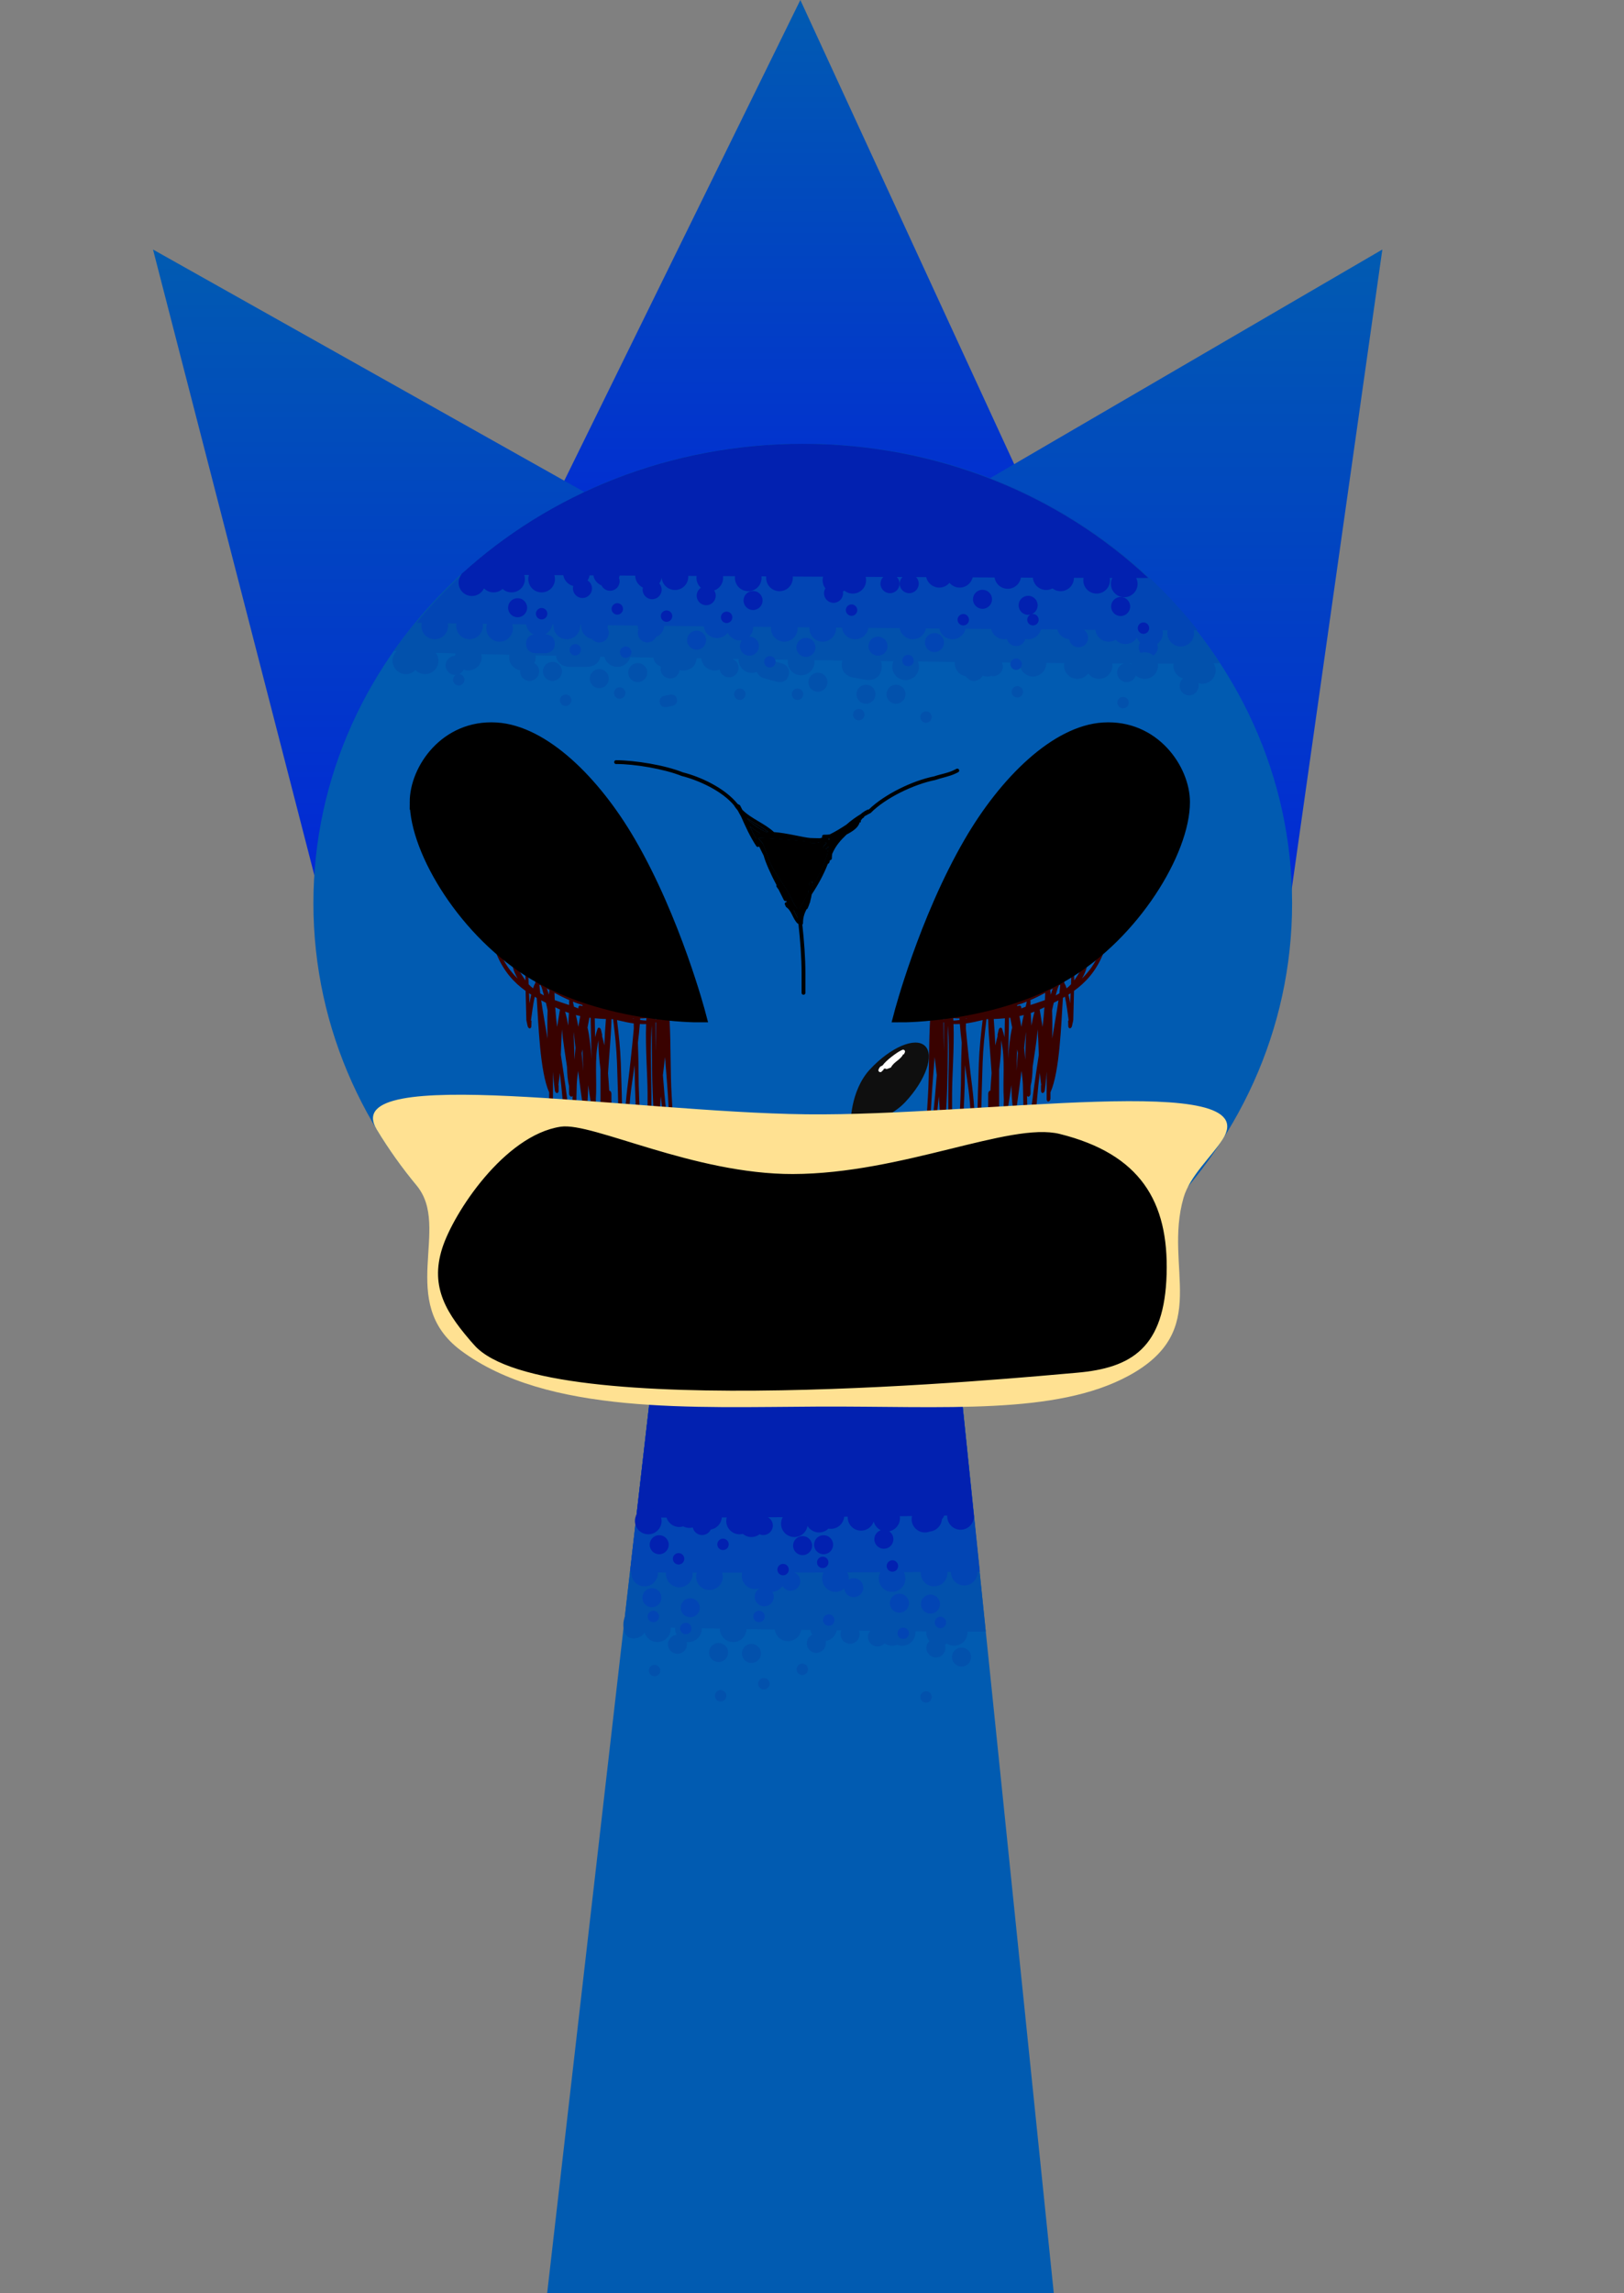 <svg version="1.1" xmlns="http://www.w3.org/2000/svg" xmlns:xlink="http://www.w3.org/1999/xlink" width="213.182" height="300.929" viewBox="0,0,213.182,300.929"><rect x="0" y="0" width="213.182" height="300.929" fill="#808080" stroke="none"/><defs><linearGradient x1="318.823" y1="18.143" x2="318.823" y2="94.303" gradientUnits="userSpaceOnUse" id="color-1"><stop offset="0" stop-color="#015bb1"/><stop offset="1" stop-color="#0228d6"/></linearGradient><linearGradient x1="359.212" y1="50.89" x2="359.212" y2="138.799" gradientUnits="userSpaceOnUse" id="color-2"><stop offset="0" stop-color="#015bb1"/><stop offset="1" stop-color="#0228d6"/></linearGradient><linearGradient x1="274.075" y1="50.89" x2="274.075" y2="134.011" gradientUnits="userSpaceOnUse" id="color-3"><stop offset="0" stop-color="#015bb1"/><stop offset="1" stop-color="#0228d6"/></linearGradient></defs><g transform="translate(-214.524,-18.143)"><g stroke-miterlimit="10"><g stroke-linecap="butt"><path d="M286.352,319.072l15.143,-131.842l37.783,-0.158l13.574,132z" fill="#015bb1" stroke="#000000" stroke-width="0"/><path d="M296.401,231.581c1.984,-17.271 5.094,-44.351 5.094,-44.351l37.783,-0.158c0,0 2.846,27.675 4.645,45.169c0.021,0.203 -47.542,-0.484 -47.522,-0.661z" fill="#0251ac" stroke="#000000" stroke-width="0"/><path d="M297.223,224.424c1.751,-15.241 4.272,-37.194 4.272,-37.194l37.783,-0.158c0,0 2.289,21.964 3.871,37.345c0.002,0.023 -45.953,0.241 -45.926,0.007z" fill="#0245b4" stroke="#000000" stroke-width="0"/><path d="M298.045,217.267c1.49,-12.976 3.45,-30.037 3.45,-30.037l37.783,-0.158c0,0 1.741,16.935 3.07,29.853c0.024,0.231 -44.32,0.486 -44.303,0.342z" fill="#0221b0" stroke="#000000" stroke-width="0"/><path d="M297.87,217.751c0,-0.967 0.783,-1.75 1.75,-1.75c0.967,0 1.75,0.783 1.75,1.75c0,0.967 -0.783,1.75 -1.75,1.75c-0.967,0 -1.75,-0.783 -1.75,-1.75z" fill="#0221b0" stroke="none" stroke-width="0.5"/><path d="M338.87,217.151c0,-0.967 0.783,-1.75 1.75,-1.75c0.967,0 1.75,0.783 1.75,1.75c0,0.967 -0.783,1.75 -1.75,1.75c-0.967,0 -1.75,-0.783 -1.75,-1.75z" fill="#0221b0" stroke="none" stroke-width="0.5"/><path d="M337.263,215.422c0.69,0 1.25,0.56 1.25,1.25c0,0.334 -0.131,0.638 -0.345,0.862c-0.068,0.84 -0.728,1.512 -1.563,1.598c-0.204,0.083 -0.427,0.129 -0.661,0.129c-0.967,0 -1.75,-0.783 -1.75,-1.75c0,-0.905 0.687,-1.65 1.568,-1.741c0.204,-0.083 0.427,-0.129 0.661,-0.129c0.042,0 0.084,0.001 0.125,0.004c0.202,-0.141 0.448,-0.224 0.714,-0.224z" fill="#0221b0" stroke="none" stroke-width="0.5"/><path d="M329.3,220.148c0,-0.549 0.353,-1.015 0.845,-1.183c-0.457,-0.223 -0.803,-0.638 -0.931,-1.141c-0.231,0.695 -0.888,1.197 -1.661,1.197c-0.967,0 -1.75,-0.783 -1.75,-1.75c0,-0.967 0.783,-1.75 1.75,-1.75c0.817,0 1.503,0.56 1.696,1.317c0.231,-0.695 0.888,-1.197 1.661,-1.197c0.967,0 1.75,0.783 1.75,1.75c0,0.852 -0.609,1.562 -1.415,1.718c0.335,0.224 0.555,0.606 0.555,1.039c0,0.69 -0.56,1.25 -1.25,1.25c-0.69,0 -1.25,-0.56 -1.25,-1.25z" fill="#0221b0" stroke="none" stroke-width="0.5"/><path d="M317.051,218.11c0,-0.967 0.783,-1.75 1.75,-1.75c0.644,0 1.206,0.347 1.51,0.865c0.136,-0.831 0.858,-1.464 1.727,-1.464c0.111,0 0.219,0.01 0.324,0.03c0.316,-0.315 0.753,-0.509 1.234,-0.509c0.967,0 1.75,0.783 1.75,1.75c0,0.967 -0.783,1.75 -1.75,1.75c-0.111,0 -0.219,-0.01 -0.324,-0.03c-0.316,0.315 -0.753,0.509 -1.234,0.509c-0.644,0 -1.206,-0.347 -1.51,-0.865c-0.136,0.831 -0.858,1.464 -1.727,1.464c-0.967,0 -1.75,-0.783 -1.75,-1.75z" fill="#0221b0" stroke="none" stroke-width="0.5"/><path d="M314.725,217.1c0.69,0 1.25,0.56 1.25,1.25c0,0.69 -0.56,1.25 -1.25,1.25c-0.175,0 -0.342,-0.036 -0.493,-0.101c-0.295,0.227 -0.664,0.361 -1.065,0.361c-0.43,0 -0.824,-0.155 -1.129,-0.413c-0.137,0.035 -0.281,0.053 -0.43,0.053c-0.967,0 -1.75,-0.783 -1.75,-1.75c0,-0.967 0.783,-1.75 1.75,-1.75c0.43,0 0.824,0.155 1.129,0.413c0.137,-0.035 0.281,-0.053 0.43,-0.053c0.593,0 1.117,0.295 1.433,0.746c0.041,-0.004 0.083,-0.006 0.125,-0.006z" fill="#0221b0" stroke="none" stroke-width="0.5"/><path d="M306.693,219.6c-0.604,0 -1.108,-0.428 -1.225,-0.998c-0.145,0.039 -0.297,0.059 -0.454,0.059c-0.291,0 -0.565,-0.071 -0.806,-0.196c-0.162,0.05 -0.334,0.076 -0.513,0.076c-0.967,0 -1.75,-0.783 -1.75,-1.75c0,-0.967 0.783,-1.75 1.75,-1.75c0.291,0 0.565,0.071 0.806,0.196c0.162,-0.05 0.334,-0.076 0.513,-0.076c0.557,0 1.053,0.26 1.374,0.665c0.307,-0.265 0.707,-0.426 1.144,-0.426c0.967,0 1.75,0.783 1.75,1.75c0,0.866 -0.629,1.585 -1.455,1.725c-0.199,0.427 -0.632,0.724 -1.134,0.724z" fill="#0221b0" stroke="none" stroke-width="0.5"/><path d="M297.39,224.584c0,-0.967 0.783,-1.75 1.75,-1.75c0.967,0 1.75,0.783 1.75,1.75c0,0.967 -0.783,1.75 -1.75,1.75c-0.967,0 -1.75,-0.783 -1.75,-1.75z" fill="#0245b4" stroke="none" stroke-width="0.5"/><path d="M318.322,224.413c0.69,0 1.25,0.56 1.25,1.25c0,0.69 -0.56,1.25 -1.25,1.25c-0.459,0 -0.86,-0.247 -1.077,-0.615c-0.297,0.429 -0.78,0.719 -1.332,0.753c0.116,0.19 0.183,0.412 0.183,0.651c0,0.69 -0.56,1.25 -1.25,1.25c-0.69,0 -1.25,-0.56 -1.25,-1.25c0,-0.475 0.265,-0.888 0.654,-1.099c-0.005,-0.003 -0.011,-0.006 -0.016,-0.009c-0.184,0.065 -0.381,0.101 -0.587,0.101c-0.967,0 -1.75,-0.783 -1.75,-1.75c0,-0.967 0.783,-1.75 1.75,-1.75c0.309,0 0.6,0.08 0.852,0.221c0.184,-0.065 0.381,-0.101 0.587,-0.101c0.329,0 0.637,0.091 0.9,0.249c0.694,0.071 1.268,0.548 1.48,1.19c0.224,-0.21 0.525,-0.339 0.856,-0.339z" fill="#0245b4" stroke="none" stroke-width="0.5"/><path d="M326.594,225.252c0.69,0 1.25,0.56 1.25,1.25c0,0.69 -0.56,1.25 -1.25,1.25c-0.651,0 -1.185,-0.497 -1.245,-1.132c-0.308,0.27 -0.711,0.434 -1.153,0.434c-0.967,0 -1.75,-0.783 -1.75,-1.75c0,-0.967 0.783,-1.75 1.75,-1.75c0.967,0 1.75,0.783 1.75,1.75c0,0.045 -0.002,0.089 -0.005,0.133c0.19,-0.117 0.413,-0.184 0.653,-0.184z" fill="#0245b4" stroke="none" stroke-width="0.5"/><path d="M329.879,225.304c0,-0.967 0.783,-1.75 1.75,-1.75c0.967,0 1.75,0.783 1.75,1.75c0,0.967 -0.783,1.75 -1.75,1.75c-0.967,0 -1.75,-0.783 -1.75,-1.75z" fill="#0245b4" stroke="none" stroke-width="0.5"/><path d="M335.393,224.584c0,-0.967 0.783,-1.75 1.75,-1.75c0.967,0 1.75,0.783 1.75,1.75c0,0.967 -0.783,1.75 -1.75,1.75c-0.967,0 -1.75,-0.783 -1.75,-1.75z" fill="#0245b4" stroke="none" stroke-width="0.5"/><path d="M339.35,224.464c0,-0.967 0.783,-1.75 1.75,-1.75c0.967,0 1.75,0.783 1.75,1.75c0,0.967 -0.783,1.75 -1.75,1.75c-0.967,0 -1.75,-0.783 -1.75,-1.75z" fill="#0245b4" stroke="none" stroke-width="0.5"/><path d="M305.902,225.064c0,-0.967 0.783,-1.75 1.75,-1.75c0.967,0 1.75,0.783 1.75,1.75c0,0.967 -0.783,1.75 -1.75,1.75c-0.967,0 -1.75,-0.783 -1.75,-1.75z" fill="#0245b4" stroke="none" stroke-width="0.5"/><path d="M301.946,224.704c0,-0.967 0.783,-1.75 1.75,-1.75c0.967,0 1.75,0.783 1.75,1.75c0,0.967 -0.783,1.75 -1.75,1.75c-0.967,0 -1.75,-0.783 -1.75,-1.75z" fill="#0245b4" stroke="none" stroke-width="0.5"/><path d="M300.819,230.147c0.967,0 1.75,0.783 1.75,1.75c0,0.967 -0.783,1.75 -1.75,1.75c-0.789,0 -1.456,-0.522 -1.674,-1.239c-0.316,0.459 -0.844,0.759 -1.443,0.759c-0.967,0 -1.353,-0.783 -1.353,-1.75c0,-0.967 0.386,-1.75 1.353,-1.75c0.789,0 1.456,0.522 1.674,1.239c0.316,-0.459 0.844,-0.759 1.443,-0.759z" fill="#0251ac" stroke="none" stroke-width="0.5"/><path d="M302.206,233.935c0,-0.649 0.495,-1.183 1.129,-1.244c-0.121,-0.238 -0.19,-0.508 -0.19,-0.794c0,-0.967 0.783,-1.75 1.75,-1.75c0.967,0 1.75,0.783 1.75,1.75c0,0.967 -0.783,1.75 -1.75,1.75c-0.076,0 -0.152,-0.005 -0.225,-0.014c0.024,0.097 0.037,0.198 0.037,0.302c0,0.69 -0.56,1.25 -1.25,1.25c-0.69,0 -1.25,-0.56 -1.25,-1.25z" fill="#0251ac" stroke="none" stroke-width="0.5"/><path d="M309.019,231.897c0,-0.967 0.783,-1.75 1.75,-1.75c0.967,0 1.75,0.783 1.75,1.75c0,0.967 -0.783,1.75 -1.75,1.75c-0.967,0 -1.75,-0.783 -1.75,-1.75z" fill="#0251ac" stroke="none" stroke-width="0.5"/><path d="M316.212,231.777c0,-0.967 0.783,-1.75 1.75,-1.75c0.967,0 1.75,0.783 1.75,1.75c0,0.967 -0.783,1.75 -1.75,1.75c-0.967,0 -1.75,-0.783 -1.75,-1.75z" fill="#0251ac" stroke="none" stroke-width="0.5"/><path d="M320.428,233.815c0,-0.498 0.291,-0.928 0.713,-1.129c-0.161,-0.265 -0.254,-0.576 -0.254,-0.909c0,-0.967 0.783,-1.75 1.75,-1.75c0.967,0 1.75,0.783 1.75,1.75c0,0.881 -0.65,1.609 -1.497,1.732c0.025,0.098 0.038,0.201 0.038,0.306c0,0.69 -0.56,1.25 -1.25,1.25c-0.69,0 -1.25,-0.56 -1.25,-1.25z" fill="#0251ac" stroke="none" stroke-width="0.5"/><path d="M328.461,232.976c0,-0.69 0.56,-1.25 1.25,-1.25c0.097,0 0.19,0.011 0.281,0.032c0.25,-0.661 0.889,-1.131 1.637,-1.131c0.233,0 0.456,0.046 0.659,0.128c0.203,-0.083 0.426,-0.128 0.659,-0.128c0.967,0 1.75,0.783 1.75,1.75c0,0.967 -0.783,1.75 -1.75,1.75c-0.233,0 -0.456,-0.046 -0.659,-0.128c-0.203,0.083 -0.426,0.128 -0.659,0.128c-0.369,0 -0.711,-0.114 -0.994,-0.309c-0.229,0.251 -0.558,0.409 -0.924,0.409c-0.69,0 -1.25,-0.56 -1.25,-1.25z" fill="#0251ac" stroke="none" stroke-width="0.5"/><path d="M336.133,234.415c0,-0.358 0.151,-0.681 0.392,-0.909c-0.257,-0.305 -0.413,-0.699 -0.413,-1.129c0,-0.967 0.783,-1.75 1.75,-1.75c0.354,0 0.684,0.105 0.959,0.286c0.275,-0.181 0.605,-0.286 0.959,-0.286c0.967,0 1.75,0.783 1.75,1.75c0,0.967 -0.783,1.75 -1.75,1.75c-0.354,0 -0.684,-0.105 -0.959,-0.286c-0.084,0.055 -0.172,0.103 -0.265,0.143c0.049,0.134 0.076,0.28 0.076,0.431c0,0.69 -0.56,1.25 -1.25,1.25c-0.69,0 -1.25,-0.56 -1.25,-1.25z" fill="#0251ac" stroke="none" stroke-width="0.5"/><path d="M299.808,220.868c0,-0.69 0.56,-1.25 1.25,-1.25c0.69,0 1.25,0.56 1.25,1.25c0,0.69 -0.56,1.25 -1.25,1.25c-0.69,0 -1.25,-0.56 -1.25,-1.25z" fill="#0221b0" stroke="none" stroke-width="0.5"/><path d="M318.63,220.988c0,-0.69 0.56,-1.25 1.25,-1.25c0.69,0 1.25,0.56 1.25,1.25c0,0.69 -0.56,1.25 -1.25,1.25c-0.69,0 -1.25,-0.56 -1.25,-1.25z" fill="#0221b0" stroke="none" stroke-width="0.5"/><path d="M321.387,220.868c0,-0.69 0.56,-1.25 1.25,-1.25c0.69,0 1.25,0.56 1.25,1.25c0,0.69 -0.56,1.25 -1.25,1.25c-0.69,0 -1.25,-0.56 -1.25,-1.25z" fill="#0221b0" stroke="none" stroke-width="0.5"/><path d="M303.884,229.14c0,-0.69 0.56,-1.25 1.25,-1.25c0.69,0 1.25,0.56 1.25,1.25c0,0.69 -0.56,1.25 -1.25,1.25c-0.69,0 -1.25,-0.56 -1.25,-1.25z" fill="#0245b4" stroke="none" stroke-width="0.5"/><path d="M331.338,228.54c0,-0.69 0.56,-1.25 1.25,-1.25c0.69,0 1.25,0.56 1.25,1.25c0,0.69 -0.56,1.25 -1.25,1.25c-0.69,0 -1.25,-0.56 -1.25,-1.25z" fill="#0245b4" stroke="none" stroke-width="0.5"/><path d="M335.414,228.66c0,-0.69 0.56,-1.25 1.25,-1.25c0.69,0 1.25,0.56 1.25,1.25c0,0.69 -0.56,1.25 -1.25,1.25c-0.69,0 -1.25,-0.56 -1.25,-1.25z" fill="#0245b4" stroke="none" stroke-width="0.5"/><path d="M298.849,227.821c0,-0.69 0.56,-1.25 1.25,-1.25c0.69,0 1.25,0.56 1.25,1.25c0,0.69 -0.56,1.25 -1.25,1.25c-0.69,0 -1.25,-0.56 -1.25,-1.25z" fill="#0245b4" stroke="none" stroke-width="0.5"/><path d="M307.601,235.014c0,-0.69 0.56,-1.25 1.25,-1.25c0.69,0 1.25,0.56 1.25,1.25c0,0.69 -0.56,1.25 -1.25,1.25c-0.69,0 -1.25,-0.56 -1.25,-1.25z" fill="#0251ac" stroke="none" stroke-width="0.5"/><path d="M311.917,235.134c0,-0.69 0.56,-1.25 1.25,-1.25c0.69,0 1.25,0.56 1.25,1.25c0,0.69 -0.56,1.25 -1.25,1.25c-0.69,0 -1.25,-0.56 -1.25,-1.25z" fill="#0251ac" stroke="none" stroke-width="0.5"/><path d="M324.864,232.616c0,-0.69 0.56,-1.25 1.25,-1.25c0.69,0 1.25,0.56 1.25,1.25c0,0.69 -0.56,1.25 -1.25,1.25c-0.69,0 -1.25,-0.56 -1.25,-1.25z" fill="#0251ac" stroke="none" stroke-width="0.5"/><path d="M339.49,235.614c0,-0.69 0.56,-1.25 1.25,-1.25c0.69,0 1.25,0.56 1.25,1.25c0,0.69 -0.56,1.25 -1.25,1.25c-0.69,0 -1.25,-0.56 -1.25,-1.25z" fill="#0251ac" stroke="none" stroke-width="0.5"/><path d="M302.85,222.714c0,-0.414 0.336,-0.75 0.75,-0.75c0.414,0 0.75,0.336 0.75,0.75c0,0.414 -0.336,0.75 -0.75,0.75c-0.414,0 -0.75,-0.336 -0.75,-0.75z" fill="#0221b0" stroke="none" stroke-width="0.5"/><path d="M308.684,220.822c0,-0.414 0.336,-0.75 0.75,-0.75c0.414,0 0.75,0.336 0.75,0.75c0,0.414 -0.336,0.75 -0.75,0.75c-0.414,0 -0.75,-0.336 -0.75,-0.75z" fill="#0221b0" stroke="none" stroke-width="0.5"/><path d="M316.569,224.133c0,-0.414 0.336,-0.75 0.75,-0.75c0.414,0 0.75,0.336 0.75,0.75c0,0.414 -0.336,0.75 -0.75,0.75c-0.414,0 -0.75,-0.336 -0.75,-0.75z" fill="#0221b0" stroke="none" stroke-width="0.5"/><path d="M321.773,223.187c0,-0.414 0.336,-0.75 0.75,-0.75c0.414,0 0.75,0.336 0.75,0.75c0,0.414 -0.336,0.75 -0.75,0.75c-0.414,0 -0.75,-0.336 -0.75,-0.75z" fill="#0221b0" stroke="none" stroke-width="0.5"/><path d="M330.919,223.66c0,-0.414 0.336,-0.75 0.75,-0.75c0.414,0 0.75,0.336 0.75,0.75c0,0.414 -0.336,0.75 -0.75,0.75c-0.414,0 -0.75,-0.336 -0.75,-0.75z" fill="#0221b0" stroke="none" stroke-width="0.5"/><path d="M299.538,230.283c0,-0.414 0.336,-0.75 0.75,-0.75c0.414,0 0.75,0.336 0.75,0.75c0,0.414 -0.336,0.75 -0.75,0.75c-0.414,0 -0.75,-0.336 -0.75,-0.75z" fill="#0245b4" stroke="none" stroke-width="0.5"/><path d="M303.796,231.86c0,-0.414 0.336,-0.75 0.75,-0.75c0.414,0 0.75,0.336 0.75,0.75c0,0.414 -0.336,0.75 -0.75,0.75c-0.414,0 -0.75,-0.336 -0.75,-0.75z" fill="#0245b4" stroke="none" stroke-width="0.5"/><path d="M313.415,230.283c0,-0.414 0.336,-0.75 0.75,-0.75c0.414,0 0.75,0.336 0.75,0.75c0,0.414 -0.336,0.75 -0.75,0.75c-0.414,0 -0.75,-0.336 -0.75,-0.75z" fill="#0245b4" stroke="none" stroke-width="0.5"/><path d="M322.562,230.756c0,-0.414 0.336,-0.75 0.75,-0.75c0.414,0 0.75,0.336 0.75,0.75c0,0.414 -0.336,0.75 -0.75,0.75c-0.414,0 -0.75,-0.336 -0.75,-0.75z" fill="#0245b4" stroke="none" stroke-width="0.5"/><path d="M332.339,232.491c0,-0.414 0.336,-0.75 0.75,-0.75c0.414,0 0.75,0.336 0.75,0.75c0,0.414 -0.336,0.75 -0.75,0.75c-0.414,0 -0.75,-0.336 -0.75,-0.75z" fill="#0245b4" stroke="none" stroke-width="0.5"/><path d="M337.227,231.072c0,-0.414 0.336,-0.75 0.75,-0.75c0.414,0 0.75,0.336 0.75,0.75c0,0.414 -0.336,0.75 -0.75,0.75c-0.414,0 -0.75,-0.336 -0.75,-0.75z" fill="#0245b4" stroke="none" stroke-width="0.5"/><path d="M299.696,237.379c0,-0.414 0.336,-0.75 0.75,-0.75c0.414,0 0.75,0.336 0.75,0.75c0,0.414 -0.336,0.75 -0.75,0.75c-0.414,0 -0.75,-0.336 -0.75,-0.75z" fill="#0251ac" stroke="none" stroke-width="0.5"/><path d="M308.369,240.691c0,-0.414 0.336,-0.75 0.75,-0.75c0.414,0 0.75,0.336 0.75,0.75c0,0.414 -0.336,0.75 -0.75,0.75c-0.414,0 -0.75,-0.336 -0.75,-0.75z" fill="#0251ac" stroke="none" stroke-width="0.5"/><path d="M314.046,239.114c0,-0.414 0.336,-0.75 0.75,-0.75c0.414,0 0.75,0.336 0.75,0.75c0,0.414 -0.336,0.75 -0.75,0.75c-0.414,0 -0.75,-0.336 -0.75,-0.75z" fill="#0251ac" stroke="none" stroke-width="0.5"/><path d="M319.092,237.222c0,-0.414 0.336,-0.75 0.75,-0.75c0.414,0 0.75,0.336 0.75,0.75c0,0.414 -0.336,0.75 -0.75,0.75c-0.414,0 -0.75,-0.336 -0.75,-0.75z" fill="#0251ac" stroke="none" stroke-width="0.5"/><path d="M335.335,240.849c0,-0.414 0.336,-0.75 0.75,-0.75c0.414,0 0.75,0.336 0.75,0.75c0,0.414 -0.336,0.75 -0.75,0.75c-0.414,0 -0.75,-0.336 -0.75,-0.75z" fill="#0251ac" stroke="none" stroke-width="0.5"/></g><path d="M214.524,306.613v-283.587h213.182v283.587z" fill="none" stroke="none" stroke-width="0" stroke-linecap="butt"/><path d="" fill="none" stroke="#000000" stroke-width="2" stroke-linecap="round"/><g><g stroke-linecap="butt"><path d="M282.963,92.697l36.622,-74.554l35.098,76.16z" fill="url(#color-1)" stroke="#000000" stroke-width="0"/><path d="M322.441,93.751l73.542,-42.862l-12.458,87.909z" fill="url(#color-2)" stroke="#000000" stroke-width="0"/><path d="M256.047,134.011l-21.437,-83.121l78.929,44.358z" fill="url(#color-3)" stroke="#000000" stroke-width="0"/><path d="M255.664,136.69c0,-33.302 28.76,-60.298 64.237,-60.298c35.477,0 64.237,26.996 64.237,60.298c0,33.302 -28.76,60.298 -64.237,60.298c-35.477,0 -64.237,-26.996 -64.237,-60.298z" fill="#015bb1" stroke="#000000" stroke-width="0"/><path d="M294.23,164.587c-0.008,4.073 -0.003,8.149 -0.003,12.224c0,2.132 -0.004,4.401 0.202,6.626c0.181,0.912 0.403,1.956 0.379,2.729c0.022,0.115 0.045,0.229 0.069,0.343l-0.002,0.022l0.005,-0l0.09,0.698c0.004,0.025 0.005,0.051 0.005,0.076c0,0.198 -0.112,0.332 -0.25,0.298c-0.119,-0.029 -0.219,-0.173 -0.244,-0.339l-0.12,-0.719l0.025,-0.003c-0.02,-0.097 -0.04,-0.194 -0.059,-0.292c-1.054,-3.748 -0.989,-8.535 -0.971,-12.334c-0.07,0.533 -0.14,1.065 -0.21,1.598l-0.035,0.69c-0.008,0.186 -0.117,0.308 -0.249,0.275c-0.104,-0.026 -0.193,-0.139 -0.231,-0.278l-0.194,-0.674l0.098,-0.039c-0.92,-3.159 -0.504,-8.376 -0.353,-11.995l-0.058,-0.385c-0.098,-0.65 -0.245,-1.547 -0.397,-2.553c0.001,1.029 -0.045,2.023 -0.175,2.944l0.002,0.026l0.043,0.011l-0.002,0.718c0,0 0,0 0,0c-0,0.198 -0.112,0.331 -0.25,0.297c-0.132,-0.032 -0.24,-0.205 -0.249,-0.393l-0.041,-0.705c-0.237,-1.586 -0.443,-3.174 -0.635,-4.762c-0.103,0.659 -0.172,1.298 -0.191,1.906c-0.116,3.798 -0.121,7.617 -0.122,11.447l-0,0.719v0c-0,0.198 -0.112,0.332 -0.25,0.298c-0.128,-0.031 -0.233,-0.195 -0.248,-0.377l-0.067,-0.723l0.034,0.002c-0.974,-4.032 -1.008,-8.887 -1.57,-13.011c-0.047,0.555 -0.107,1.097 -0.187,1.618l0.037,0.009l-0.002,0.718c0,0 0,0 0,0c-0.001,0.198 -0.112,0.33 -0.25,0.296c-0.124,-0.03 -0.227,-0.185 -0.247,-0.36l-0.091,-0.722c-0.072,-0.573 -0.119,-1.151 -0.155,-1.731c0,0.973 0,1.945 0,2.918v0.719c0,0.198 -0.112,0.332 -0.25,0.298c-0.138,-0.034 -0.25,-0.222 -0.25,-0.421v-0.719c0,-0.023 -0,-0.046 -0,-0.069c-1.222,-2.754 -1.395,-8.89 -1.63,-12.397c-0.089,-0.05 -0.178,-0.101 -0.266,-0.153c-0.213,0.983 -0.372,2.231 -0.494,3.127l0.074,0.023l-0.022,0.711c-0.005,0.191 -0.115,0.317 -0.25,0.284c-0.112,-0.028 -0.208,-0.158 -0.239,-0.312l-0.156,-0.712l0.012,-0.003l-0.021,-0.052c-0.025,-1.296 -0.07,-2.573 -0.098,-3.835c-1.501,-1.076 -2.853,-2.526 -3.796,-4.786c0,0 -0.139,-0.333 0.069,-0.481c0.208,-0.148 0.347,0.185 0.347,0.185c0.614,1.476 1.422,2.584 2.335,3.461c-0.295,-0.49 -0.527,-1.04 -0.677,-1.659l-0.096,0.025l-0.163,-0.711c-0.01,-0.042 -0.016,-0.086 -0.016,-0.13c0,-0.198 0.112,-0.332 0.25,-0.298c0.059,0.015 0.114,0.057 0.156,0.117l0.365,0.503c0.407,0.29 0.809,0.574 1.207,0.852c0.024,-1.474 0.111,-2.929 0.32,-4.373l-0.022,-0.005v-0.719c0,-0.198 0.112,-0.332 0.25,-0.298c0.1,0.025 0.186,0.13 0.226,0.261l0.185,0.577l-0.009,0.004l0.021,0.038c0.299,1.909 0.549,3.786 0.754,5.683c0.467,0.304 0.933,0.596 1.401,0.872c0.023,-0.159 0.124,-0.258 0.245,-0.229c0.109,0.027 0.202,0.15 0.236,0.298l0.06,0.243c1.289,0.727 2.6,1.334 3.994,1.77c0.174,-0.658 0.364,-1.278 0.572,-1.844l-0.03,-0.022l0.156,-0.635c0.031,-0.139 0.127,-0.222 0.239,-0.195c0.1,0.025 0.186,0.13 0.226,0.261l0.185,0.577l-0.017,0.008l0.036,0.075c0.008,0.717 0.017,1.435 0.028,2.154c0.549,0.141 1.107,0.294 1.667,0.44c0.076,-0.646 0.165,-1.266 0.268,-1.849l-0.023,-0.006v-0.719c0,-0.198 0.112,-0.332 0.25,-0.298c0.124,0.031 0.227,0.186 0.247,0.362l0.073,0.591c0.09,0.734 0.185,1.462 0.278,2.186c0.083,0.019 0.166,0.037 0.248,0.055c0.731,-0.185 1.46,-0.404 2.177,-0.6c0.036,-0.772 0.099,-1.521 0.201,-2.234l0.087,-0.597c0.021,-0.162 0.123,-0.264 0.246,-0.234c0.138,0.034 0.25,0.222 0.25,0.421v0.719l-0.05,-0.012c0.066,0.559 0.103,1.134 0.117,1.719c0.349,-0.083 0.694,-0.154 1.034,-0.207c0.096,-0.52 0.218,-0.994 0.373,-1.409l-0.081,-0.069l0.185,-0.579c0.037,-0.124 0.127,-0.195 0.232,-0.169c0.138,0.034 0.25,0.222 0.25,0.421v0.719v0c0,0.24 0,0.479 0,0.719c0,0.086 -0,0.173 -0,0.259c0,-0 0.001,-0 0.001,-0c0.012,-0.189 0.031,-0.367 0.061,-0.529c0,-0.113 0,-0.227 0,-0.34v0v-0.719c0,-0.198 0.112,-0.332 0.25,-0.298c0.138,0.034 0.25,0.222 0.25,0.421v0.719v0c0,0.103 0,0.207 0,0.31c0.012,0.09 0.023,0.18 0.033,0.27c0.112,-0.043 0.223,-0.09 0.334,-0.142c0.03,-0.319 0.053,-0.64 0.066,-0.972l0.003,-0.618c0.001,-0.197 0.112,-0.329 0.25,-0.295c0.138,0.034 0.25,0.222 0.25,0.421v0.719l-0.007,-0.002c-0.002,0.048 -0.004,0.096 -0.007,0.144c0.015,0.098 0.029,0.196 0.043,0.295c0.445,-0.245 0.886,-0.503 1.332,-0.668l0.345,-0.126c0.031,-0.013 0.066,-0.016 0.103,-0.007c0.138,0.034 0.25,0.222 0.25,0.421c0,0.082 -0.019,0.153 -0.052,0.206l-0.298,0.499l-0.028,-0.037c-0.365,0.889 -0.795,1.572 -1.28,2.088c-0.016,0.271 -0.044,0.55 -0.074,0.811c0.189,3.367 0.096,7.016 0.279,9.943c0.252,4.045 0.433,7.954 0.494,11.921c0.097,1.327 0.123,2.599 0.023,3.731c0,0.187 0,0.374 0,0.56v0.719c0,0.198 -0.112,0.332 -0.25,0.298c-0.138,-0.034 -0.25,-0.222 -0.25,-0.421c0,-0.034 0,-0.685 0,-0.719c0,-0.115 0,-0.229 0,-0.344c-0.119,-0.779 0.007,-1.729 -0.091,-2.471c-0.477,-3.628 -0.732,-7.264 -1.12,-10.894c-0.081,-0.755 -0.155,-1.51 -0.224,-2.264c-0.107,1.33 -0.188,2.67 -0.262,4.013c0.002,0.067 0.004,0.133 0.006,0.2c0.428,3.602 1.284,8.256 0.879,11.372c0.001,0.123 0.002,0.246 0.003,0.369l-0.002,0.001l0.002,0.001v0.538c0,0.198 -0.112,0.332 -0.25,0.298c-0.138,-0.034 -0.25,-0.222 -0.25,-0.421v-0.537c-0,-0.12 -0.001,-0.241 -0.001,-0.361c-0.03,-0.174 -0.047,-0.368 -0.055,-0.573c-0.266,-2.028 -0.461,-4.011 -0.598,-5.981c-0.114,1.879 -0.254,3.746 -0.468,5.579c-0.072,0.617 -0.161,1.224 -0.25,1.832c0,3.04 0,6.08 0,9.121v0.719c0,0.198 -0.112,0.332 -0.25,0.298c-0.117,-0.029 -0.216,-0.169 -0.243,-0.332l-0.13,-0.718l0.046,-0.007c-1.279,-4.266 -1.047,-9.673 -1.047,-13.821c0,-5.003 -0.56,-10.115 -0.562,-15.106c0,-0.196 -0.001,-0.394 -0.003,-0.593c-0.175,1.146 -0.347,2.24 -0.472,3.24c-0.588,4.683 -0.335,9.848 -0.335,14.733c0,3.59 0,7.181 0,10.771v0.617c0,0.198 -0.112,0.332 -0.25,0.298c-0.088,-0.022 -0.166,-0.106 -0.21,-0.216l-0.275,-0.661l0.124,-0.088c-1.175,-3.497 -0.418,-10.593 -0.515,-13.829c-0.151,-5.061 -0.204,-10.104 -0.388,-15.17c-0.07,-1.928 -0.273,-3.814 -0.509,-5.714c-0.073,0 -0.145,-0 -0.218,-0.001c-0.002,0.045 -0.004,0.09 -0.005,0.133c-0.061,2.332 -0.306,4.639 -0.448,6.956c0.064,0.765 0.112,1.533 0.157,2.292c0.013,0.001 0.027,0.003 0.041,0.007c0.25,0.061 0.25,0.421 0.25,0.421v0.443c0,0.918 0.025,1.77 -0.045,2.605c0.009,0.089 0.018,0.177 0.027,0.264l0.017,0.004v0.719c0,0.198 -0.112,0.332 -0.25,0.298c-0.136,-0.033 -0.246,-0.216 -0.25,-0.411l-0.014,-0.652c-0.013,-0.123 -0.028,-0.251 -0.045,-0.382zM293.854,155.341c0.047,-1.169 0.114,-2.339 0.209,-3.464c-0.487,-0.016 -0.976,-0.045 -1.465,-0.094c0.015,0.828 0.03,1.657 0.045,2.486c0.042,-0.18 0.083,-0.338 0.124,-0.47l0.188,-0.611c0.036,-0.126 0.127,-0.199 0.233,-0.173c0.112,0.028 0.207,0.157 0.239,0.31l0.159,0.712l-0.047,0.011c0.121,0.419 0.225,0.851 0.316,1.292zM287.68,150.468c-0.091,-0.044 -0.182,-0.088 -0.274,-0.132c0.062,0.86 0.146,1.719 0.245,2.578c0.151,-0.912 0.294,-1.706 0.374,-2.261l0.003,-0.022c-0.117,-0.052 -0.233,-0.106 -0.349,-0.162zM283.886,145.526c0.272,0.188 0.543,0.372 0.813,0.553c-0.135,-1.209 -0.289,-2.411 -0.46,-3.62c-0.103,0.628 -0.275,1.254 -0.31,1.809c-0.026,0.417 -0.039,0.837 -0.043,1.259zM300.031,167.958c0.081,-1.036 0.171,-2.072 0.269,-3.113c0.015,-0.157 0.03,-0.314 0.045,-0.471c-0.004,-0.066 -0.008,-0.132 -0.012,-0.198c-0.239,-3.843 -0.254,-7.635 -0.247,-11.427c-0.016,0.158 -0.029,0.309 -0.039,0.451c-0.188,2.764 -0.016,5.76 -0.016,8.584c0,2.058 0,4.116 0,6.175zM302.375,149.844c0.138,-0.227 0.276,-0.444 0.42,-0.636c-0.193,0.102 -0.386,0.208 -0.58,0.311c0.009,0.078 0.018,0.156 0.026,0.235c0.05,0.005 0.087,0.02 0.106,0.046c0.01,0.014 0.019,0.028 0.028,0.044zM295.519,152.012c0.233,1.887 0.432,3.762 0.501,5.678c0.184,5.069 0.237,10.114 0.388,15.177c0.028,0.928 0.074,1.895 0.127,2.883c-0,-4.925 -0.25,-10.123 0.343,-14.844c0.324,-2.58 0.612,-5.166 0.845,-7.783c-0.004,-0.223 -0.008,-0.445 -0.01,-0.666c-0.652,-0.088 -1.327,-0.232 -2.019,-0.401c-0.058,-0.014 -0.116,-0.028 -0.175,-0.043zM291,150.053c-0.432,-0.138 -0.857,-0.292 -1.276,-0.46l0.147,0.669c0.194,0.072 0.387,0.147 0.579,0.227c-0.004,-0.027 -0.006,-0.054 -0.006,-0.082c0,-0.198 0.112,-0.332 0.25,-0.298v0l0.278,0.068c0.01,-0.042 0.02,-0.083 0.029,-0.124zM284.494,147.85c0.097,-0.286 0.203,-0.538 0.316,-0.734c-0.007,-0.069 -0.014,-0.138 -0.021,-0.206c-0.299,-0.199 -0.599,-0.403 -0.9,-0.613c0.005,0.34 0.015,0.681 0.028,1.022c0.09,0.097 0.183,0.19 0.282,0.279c0.098,0.088 0.196,0.171 0.296,0.252zM301.819,156.876c-0.096,0.788 -0.189,1.576 -0.275,2.368c0.122,1.683 0.273,3.367 0.453,5.051c0.128,1.198 0.332,2.577 0.54,4.026c-0.087,-2.138 -0.202,-4.286 -0.338,-6.474c-0.104,-1.678 -0.254,-3.325 -0.379,-4.971zM299.341,152.539c-0.27,0.014 -0.546,0.012 -0.827,-0.005c-0.062,0.814 -0.15,1.632 -0.253,2.442c0.04,1.252 0.084,2.488 0.084,3.65c-0.001,4.989 0.562,10.103 0.562,15.106c0,3.144 -0.048,6.091 0.406,9.283c0.048,0.339 0.131,0.769 0.217,1.236c0,-2.13 0,-4.26 0,-6.39c-0.098,-0.605 -0.056,-1.337 0,-2.004c0,-4.732 0,-9.464 0,-14.196c0,-2.304 -0.3,-5.959 -0.19,-9.121zM289.615,167.844c0.009,-1.967 0.029,-3.931 0.075,-5.889c-0.045,0.085 -0.121,0.13 -0.208,0.108c-0.138,-0.034 -0.249,-0.221 -0.25,-0.418l-0.004,-0.718c-0.001,-0.085 -0.003,-0.174 -0.007,-0.264c-0.164,-0.643 -0.242,-1.528 -0.268,-2.519c-0.227,-1.595 -0.534,-3.38 -0.663,-4.91c-0.068,1.096 -0.1,2.226 -0.145,3.342c0.083,0.559 0.169,1.119 0.256,1.681c0.492,3.198 0.868,6.386 1.214,9.587zM285.444,148.512c0.159,0.095 0.319,0.183 0.48,0.267c-0.116,-0.469 -0.357,-1.399 -0.505,-1.381c-0.029,0.003 -0.057,0.013 -0.085,0.029c0.019,0.194 0.038,0.389 0.056,0.584c0.015,0.162 0.033,0.329 0.053,0.502zM289.821,153.549c0.047,1.21 0.095,2.458 0.097,3.672c0.043,-0.512 0.094,-1.032 0.151,-1.556c-0.063,-0.559 -0.126,-1.117 -0.189,-1.676c-0.015,-0.134 -0.036,-0.282 -0.06,-0.44zM292.057,151.722c-0.053,-0.007 -0.105,-0.014 -0.158,-0.021c-0.069,0.387 -0.146,0.778 -0.229,1.171l0.001,0.004l-0.001,0c-0.008,0.037 -0.016,0.074 -0.024,0.111c0.3,1.307 0.436,2.698 0.524,4.104c-0.039,-1.791 -0.086,-3.586 -0.113,-5.369zM290.882,156.336c0.075,0.783 0.138,1.571 0.199,2.346c-0.023,-0.937 -0.06,-1.877 -0.092,-2.816c-0.036,0.157 -0.072,0.314 -0.107,0.47zM290.691,151.489c-0.191,-0.041 -0.382,-0.086 -0.573,-0.135c0.123,0.498 0.229,1.016 0.322,1.547c0.077,-0.477 0.16,-0.949 0.25,-1.412zM287.307,148.444c0.01,0.318 0.023,0.636 0.04,0.954c0.629,0.233 1.262,0.429 1.886,0.64v-0.466v0v0c0,-0.064 0.012,-0.122 0.033,-0.169c-0.664,-0.285 -1.314,-0.607 -1.959,-0.959zM288.709,150.909c0.161,0.575 0.296,1.188 0.409,1.822c0.035,-0.609 0.067,-1.168 0.089,-1.646c-0.166,-0.055 -0.332,-0.114 -0.498,-0.177zM286.318,147.877c0.09,0.245 0.174,0.519 0.25,0.811c0.024,-0.204 0.051,-0.404 0.081,-0.602l-0.036,-0.01l0,-0.025c-0.099,-0.057 -0.197,-0.116 -0.295,-0.174zM283.969,148.492c0.022,0.438 0.046,0.875 0.068,1.313c0.059,-0.38 0.134,-0.764 0.221,-1.127c-0.097,-0.061 -0.193,-0.123 -0.289,-0.186zM293.095,154.673c-0.583,2.398 -0.182,5.23 -0.357,7.791c0.058,2.453 0.4,5.833 0.443,8.781c0.058,-0.443 0.116,-0.887 0.175,-1.33c-0.004,-3.795 -0.005,-7.589 -0.003,-11.382c-0.177,-1.413 -0.296,-2.771 -0.258,-3.86zM299.36,152.081c0.005,-0.109 0.011,-0.216 0.018,-0.324c-0.26,0.031 -0.533,0.043 -0.815,0.039c-0.004,0.069 -0.008,0.139 -0.012,0.208c0.274,0.041 0.545,0.068 0.81,0.076zM299.509,150.305c0.002,-0.016 0.004,-0.032 0.006,-0.048c-0.301,0.05 -0.604,0.113 -0.91,0.185c-0,0.058 -0.001,0.115 -0.002,0.173c0.303,-0.134 0.603,-0.232 0.906,-0.31zM297.435,150.744c0.096,-0.007 0.191,-0.016 0.286,-0.025c0,-0.018 0.001,-0.036 0.001,-0.054c-0.096,0.026 -0.191,0.052 -0.287,0.078zM297.565,151.813c0.048,0.011 0.096,0.022 0.144,0.033c-0,-0.013 -0,-0.027 -0,-0.04c-0.048,0.002 -0.096,0.005 -0.144,0.007zM301.362,152.018c-0.002,0.001 -0.005,0.002 -0.007,0.004c0.001,0.047 0.001,0.095 0.002,0.142c0.002,-0.049 0.004,-0.097 0.005,-0.146zM301.382,151.345c0.006,-0.214 0.01,-0.428 0.014,-0.643c-0.008,0.001 -0.016,0.003 -0.024,0.004c-0.018,0.027 -0.037,0.054 -0.057,0.08c0.01,0.201 0.019,0.403 0.025,0.606c0.014,-0.015 0.028,-0.031 0.042,-0.047zM301.288,149.973c0.004,-0.001 0.007,-0.002 0.011,-0.004l-0.003,-0.02c-0.012,0.004 -0.023,0.009 -0.035,0.013c0,0.005 0.001,0.01 0.001,0.016c0.009,-0.002 0.018,-0.003 0.026,-0.005zM301.436,149.894c-0.035,0.014 -0.071,0.028 -0.106,0.042l0.103,-0.012c0.001,-0.01 0.002,-0.02 0.003,-0.03zM300.589,156.102c0.034,-1.261 0.063,-2.522 0.065,-3.79c-0.022,0.007 -0.045,0.014 -0.068,0.021c-0.003,1.256 -0.005,2.512 0.002,3.769zM283.499,146.024c-0.309,-0.218 -0.62,-0.441 -0.933,-0.669c0.309,0.481 0.597,0.99 0.935,1.454c-0.002,-0.262 -0.003,-0.524 -0.002,-0.785zM300.587,151.937c0.022,-0.008 0.043,-0.016 0.064,-0.025c-0.004,-0.162 -0.012,-0.341 -0.021,-0.531c-0.014,0.008 -0.027,0.015 -0.041,0.022c-0,0.178 -0.001,0.356 -0.001,0.534zM286.397,154.449c-0.031,-1.259 -0.038,-2.509 0.013,-3.7c-0.066,-0.332 -0.141,-0.667 -0.228,-1.01c-0.206,-0.103 -0.412,-0.208 -0.617,-0.316c0.213,1.49 0.539,3.247 0.833,5.026z" fill="#390200" stroke="none" stroke-width="0.5"/><path d="M269.307,123.404c0,-4.154 3.841,-9.844 10.349,-9.445c6.06,0.372 12.699,6.828 17.356,14.839c5.951,10.238 9.165,22.517 9.165,22.517c0,0 -11.942,0.061 -21.333,-5.462c-9.036,-5.314 -15.536,-16.091 -15.536,-22.449z" fill="#000000" stroke="#000000" stroke-width="2"/><g><path d="M335.935,155.397c1.274,1.192 0.122,4.492 -2.572,7.372c-2.694,2.88 -7.185,3.057 -7.185,3.057c0,0 -0.122,-4.492 2.572,-7.372c2.694,-2.88 5.911,-4.248 7.185,-3.057z" fill="#0f0f0f" stroke="#000000" stroke-width="0"/><path d="M330.704,158.356c-0.068,0.035 -0.136,0.068 -0.206,0.101c-0.003,0.002 -0.006,0.005 -0.01,0.007l0.041,0.041l-0.272,0.272c-0.045,0.045 -0.108,0.073 -0.177,0.073c-0.138,0 -0.25,-0.112 -0.25,-0.25c0,-0.042 0.01,-0.082 0.029,-0.116l0.134,-0.268l0.034,0.017l0.013,-0.082c0.118,-0.064 0.234,-0.13 0.349,-0.196c0.479,-0.681 1.852,-1.667 2.304,-1.894l0.268,-0.134c0.035,-0.018 0.074,-0.029 0.116,-0.029c0.138,0 0.25,0.112 0.25,0.25c0,0.042 -0.01,0.082 -0.029,0.116l-0.134,0.268l-0.074,-0.037c-0.056,0.112 -0.121,0.212 -0.194,0.304c-0.031,0.058 -0.078,0.093 -0.078,0.093c-0.001,0.001 -0.001,0.001 -0.002,0.002c-0.421,0.47 -1.022,0.731 -1.346,1.349l-0.493,0.185c0,0 -0.172,0.057 -0.272,-0.072z" fill="#ffffff" stroke="none" stroke-width="0.5"/></g><path d="M344.805,164.587c-0.016,0.131 -0.031,0.259 -0.045,0.382l-0.014,0.652c-0.004,0.195 -0.114,0.378 -0.25,0.411c-0.138,0.034 -0.25,-0.099 -0.25,-0.298v-0.719l0.017,-0.004c0.009,-0.088 0.019,-0.176 0.027,-0.264c-0.07,-0.835 -0.045,-1.688 -0.045,-2.605v-0.443c0,0 0,-0.359 0.25,-0.421c0.015,-0.004 0.028,-0.006 0.041,-0.007c0.045,-0.759 0.094,-1.527 0.157,-2.292c-0.142,-2.317 -0.387,-4.625 -0.448,-6.956c-0.001,-0.043 -0.003,-0.087 -0.005,-0.133c-0.073,0 -0.145,0.001 -0.218,0.001c-0.236,1.899 -0.439,3.786 -0.509,5.714c-0.184,5.066 -0.237,10.109 -0.388,15.17c-0.097,3.236 0.66,10.332 -0.515,13.829l0.124,0.088l-0.275,0.661c-0.045,0.11 -0.122,0.195 -0.21,0.216c-0.138,0.034 -0.25,-0.099 -0.25,-0.298v-0.617c0,-3.59 0,-7.181 0,-10.771c0,-4.885 0.253,-10.05 -0.335,-14.733c-0.126,-1.001 -0.297,-2.094 -0.472,-3.24c-0.002,0.199 -0.003,0.397 -0.003,0.593c-0.001,4.991 -0.562,10.103 -0.562,15.106c0,4.148 0.233,9.554 -1.047,13.821l0.046,0.007l-0.13,0.718c-0.027,0.163 -0.125,0.303 -0.243,0.332c-0.138,0.034 -0.25,-0.099 -0.25,-0.298v-0.719c0,-3.04 0,-6.08 0,-9.121c-0.089,-0.608 -0.178,-1.215 -0.25,-1.832c-0.214,-1.833 -0.354,-3.7 -0.468,-5.579c-0.137,1.97 -0.332,3.954 -0.598,5.981c-0.009,0.204 -0.025,0.399 -0.055,0.573c-0,0.12 -0.001,0.241 -0.001,0.361v0.537c0,0.198 -0.112,0.387 -0.25,0.421c-0.138,0.034 -0.25,-0.099 -0.25,-0.298v-0.538l0.002,-0.001l-0.002,-0.001c0.001,-0.123 0.002,-0.246 0.003,-0.369c-0.405,-3.116 0.451,-7.77 0.879,-11.372c0.002,-0.067 0.004,-0.133 0.006,-0.2c-0.074,-1.343 -0.156,-2.684 -0.262,-4.013c-0.069,0.755 -0.144,1.51 -0.224,2.264c-0.388,3.63 -0.644,7.267 -1.12,10.894c-0.097,0.742 0.029,1.692 -0.091,2.471c0,0.115 0,0.229 0,0.344c0,0.034 0,0.685 0,0.719c0,0.198 -0.112,0.387 -0.25,0.421c-0.138,0.034 -0.25,-0.099 -0.25,-0.298v-0.719c0,-0.187 0,-0.374 0,-0.56c-0.1,-1.132 -0.074,-2.404 0.023,-3.731c0.062,-3.968 0.242,-7.876 0.494,-11.921c0.183,-2.927 0.09,-6.576 0.279,-9.943c-0.03,-0.261 -0.058,-0.54 -0.074,-0.811c-0.485,-0.516 -0.915,-1.199 -1.28,-2.088l-0.028,0.037l-0.298,-0.499c-0.032,-0.053 -0.052,-0.124 -0.052,-0.206c0,-0.198 0.112,-0.387 0.25,-0.421c0.037,-0.009 0.072,-0.006 0.103,0.007l0.345,0.126c0.446,0.165 0.887,0.423 1.332,0.668c0.014,-0.099 0.028,-0.197 0.043,-0.295c-0.002,-0.048 -0.005,-0.096 -0.007,-0.144l-0.007,0.002v-0.719c0,-0.198 0.112,-0.387 0.25,-0.421c0.138,-0.034 0.249,0.098 0.25,0.295l0.003,0.618c0.012,0.332 0.036,0.653 0.066,0.972c0.111,0.052 0.222,0.1 0.334,0.142c0.011,-0.09 0.022,-0.18 0.033,-0.27c0,-0.103 0,-0.207 0,-0.31v0v-0.719c0,-0.198 0.112,-0.387 0.25,-0.421c0.138,-0.034 0.25,0.099 0.25,0.298v0.719v0c0,0.113 0,0.227 0,0.34c0.03,0.161 0.049,0.34 0.061,0.529c0,0 0.001,0 0.001,0c-0,-0.086 -0,-0.173 -0,-0.259c0,-0.24 0,-0.479 0,-0.719v0v-0.719c0,-0.198 0.112,-0.387 0.25,-0.421c0.105,-0.026 0.196,0.046 0.232,0.169l0.185,0.579l-0.081,0.069c0.154,0.414 0.276,0.889 0.373,1.409c0.34,0.053 0.685,0.124 1.034,0.207c0.014,-0.585 0.051,-1.159 0.117,-1.719l-0.05,0.012v-0.719c0,-0.198 0.112,-0.387 0.25,-0.421c0.123,-0.03 0.225,0.072 0.246,0.234l0.087,0.597c0.103,0.712 0.166,1.462 0.201,2.234c0.717,0.196 1.445,0.415 2.177,0.6c0.083,-0.018 0.166,-0.036 0.248,-0.055c0.093,-0.724 0.188,-1.452 0.278,-2.186l0.073,-0.591c0.019,-0.175 0.122,-0.331 0.247,-0.362c0.138,-0.034 0.25,0.099 0.25,0.298v0.719l-0.023,0.006c0.103,0.583 0.191,1.203 0.268,1.849c0.561,-0.146 1.119,-0.299 1.667,-0.44c0.011,-0.719 0.021,-1.437 0.028,-2.154l0.036,-0.075l-0.017,-0.008l0.185,-0.577c0.04,-0.131 0.126,-0.237 0.226,-0.261c0.112,-0.028 0.208,0.056 0.239,0.195l0.156,0.635l-0.03,0.022c0.208,0.566 0.399,1.186 0.572,1.844c1.395,-0.436 2.705,-1.043 3.994,-1.77l0.06,-0.243c0.034,-0.148 0.127,-0.272 0.236,-0.298c0.121,-0.03 0.222,0.069 0.245,0.229c0.468,-0.277 0.933,-0.568 1.401,-0.872c0.205,-1.897 0.455,-3.773 0.754,-5.683l0.021,-0.038l-0.009,-0.004l0.185,-0.577c0.04,-0.131 0.126,-0.237 0.226,-0.261c0.138,-0.034 0.25,0.099 0.25,0.298v0.719l-0.022,0.005c0.21,1.444 0.296,2.899 0.32,4.373c0.398,-0.278 0.8,-0.562 1.207,-0.852l0.365,-0.503c0.043,-0.06 0.097,-0.103 0.156,-0.117c0.138,-0.034 0.25,0.099 0.25,0.298c0,0.044 -0.006,0.088 -0.016,0.13l-0.163,0.711l-0.096,-0.025c-0.15,0.619 -0.382,1.169 -0.677,1.659c0.914,-0.877 1.722,-1.984 2.335,-3.461c0,0 0.139,-0.333 0.347,-0.185c0.208,0.148 0.069,0.481 0.069,0.481c-0.943,2.261 -2.295,3.71 -3.796,4.786c-0.028,1.262 -0.072,2.539 -0.098,3.835l-0.021,0.052l0.012,0.003l-0.156,0.712c-0.031,0.155 -0.127,0.285 -0.239,0.312c-0.135,0.033 -0.245,-0.093 -0.25,-0.284l-0.022,-0.711l0.074,-0.023c-0.122,-0.897 -0.281,-2.145 -0.494,-3.127c-0.089,0.052 -0.177,0.103 -0.266,0.153c-0.234,3.506 -0.408,9.643 -1.63,12.397c-0,0.023 -0,0.046 -0,0.069v0.719c0,0.198 -0.112,0.387 -0.25,0.421c-0.138,0.034 -0.25,-0.099 -0.25,-0.298v-0.719c0,-0.973 0,-1.945 0,-2.918c-0.036,0.58 -0.083,1.158 -0.155,1.731l-0.091,0.722c-0.02,0.175 -0.123,0.33 -0.247,0.36c-0.138,0.034 -0.249,-0.099 -0.25,-0.296c0,-0 0,-0 0,-0l-0.002,-0.718l0.037,-0.009c-0.08,-0.522 -0.141,-1.063 -0.187,-1.618c-0.562,4.124 -0.596,8.98 -1.57,13.011l0.034,-0.002l-0.067,0.723c-0.015,0.182 -0.12,0.346 -0.248,0.377c-0.138,0.034 -0.25,-0.099 -0.25,-0.298v0l-0,-0.719c-0,-3.83 -0.006,-7.649 -0.122,-11.447c-0.019,-0.608 -0.088,-1.246 -0.191,-1.906c-0.192,1.588 -0.398,3.175 -0.635,4.762l-0.041,0.705c-0.01,0.188 -0.118,0.361 -0.249,0.393c-0.138,0.034 -0.25,-0.099 -0.25,-0.297c0,-0 0,-0 0,-0l-0.002,-0.718l0.043,-0.011l0.002,-0.026c-0.13,-0.921 -0.176,-1.916 -0.175,-2.944c-0.152,1.006 -0.299,1.903 -0.397,2.553l-0.058,0.385c0.151,3.619 0.567,8.837 -0.353,11.995l0.098,0.039l-0.194,0.674c-0.038,0.139 -0.127,0.252 -0.231,0.278c-0.133,0.033 -0.241,-0.089 -0.249,-0.275l-0.035,-0.69c-0.07,-0.533 -0.14,-1.065 -0.21,-1.598c0.017,3.799 0.082,8.586 -0.971,12.334c-0.019,0.098 -0.039,0.195 -0.059,0.292l0.025,0.003l-0.12,0.719c-0.025,0.166 -0.125,0.31 -0.244,0.339c-0.138,0.034 -0.25,-0.099 -0.25,-0.298c0,-0.026 0.002,-0.051 0.005,-0.076l0.09,-0.698l0.005,0l-0.002,-0.022c0.024,-0.114 0.047,-0.228 0.069,-0.343c-0.024,-0.773 0.198,-1.817 0.379,-2.729c0.206,-2.225 0.202,-4.494 0.202,-6.626c0,-4.075 0.005,-8.151 -0.003,-12.224zM345.496,154.048l-0.047,-0.011l0.159,-0.712c0.032,-0.154 0.127,-0.283 0.239,-0.31c0.106,-0.026 0.197,0.047 0.233,0.173l0.188,0.611c0.04,0.131 0.082,0.289 0.124,0.47c0.015,-0.829 0.031,-1.657 0.045,-2.486c-0.489,0.048 -0.978,0.078 -1.465,0.094c0.095,1.125 0.162,2.296 0.209,3.464c0.091,-0.441 0.195,-0.873 0.316,-1.292zM351.355,150.468c-0.116,0.056 -0.233,0.11 -0.349,0.162l0.003,0.022c0.08,0.555 0.224,1.35 0.374,2.261c0.099,-0.859 0.183,-1.718 0.245,-2.578c-0.091,0.044 -0.183,0.088 -0.274,0.132zM355.149,145.526c-0.004,-0.422 -0.017,-0.842 -0.043,-1.259c-0.035,-0.554 -0.207,-1.18 -0.31,-1.809c-0.171,1.209 -0.325,2.411 -0.46,3.62c0.27,-0.181 0.541,-0.365 0.813,-0.553zM339.004,167.958c0,-2.058 0,-4.116 0,-6.175c-0,-2.824 0.173,-5.82 -0.016,-8.584c-0.01,-0.142 -0.023,-0.293 -0.039,-0.451c0.007,3.792 -0.007,7.584 -0.247,11.427c-0.004,0.066 -0.008,0.132 -0.012,0.198c0.015,0.157 0.03,0.314 0.045,0.471c0.098,1.041 0.188,2.077 0.269,3.113zM336.66,149.844c0.009,-0.016 0.018,-0.031 0.028,-0.044c0.019,-0.026 0.055,-0.041 0.106,-0.046c0.008,-0.079 0.017,-0.157 0.026,-0.235c-0.194,-0.103 -0.386,-0.209 -0.58,-0.311c0.144,0.192 0.282,0.409 0.42,0.636zM343.516,152.012c-0.058,0.014 -0.116,0.028 -0.175,0.043c-0.692,0.169 -1.367,0.313 -2.019,0.401c-0.002,0.222 -0.006,0.444 -0.01,0.666c0.233,2.618 0.521,5.203 0.845,7.783c0.593,4.721 0.343,9.92 0.343,14.844c0.053,-0.988 0.099,-1.955 0.127,-2.883c0.151,-5.063 0.204,-10.108 0.388,-15.177c0.069,-1.915 0.268,-3.791 0.501,-5.678zM348.034,150.053c0.01,0.041 0.02,0.083 0.029,0.124l0.278,-0.068v0c0.138,-0.034 0.25,0.099 0.25,0.298c0,0.028 -0.002,0.055 -0.006,0.082c0.191,-0.08 0.384,-0.155 0.579,-0.227l0.147,-0.669c-0.419,0.168 -0.844,0.322 -1.276,0.46zM354.54,147.85c0.099,-0.08 0.198,-0.164 0.296,-0.252c0.099,-0.089 0.193,-0.182 0.282,-0.279c0.013,-0.342 0.023,-0.683 0.028,-1.022c-0.301,0.209 -0.601,0.414 -0.9,0.613c-0.007,0.069 -0.014,0.138 -0.021,0.206c0.113,0.196 0.219,0.448 0.316,0.734zM336.837,161.846c-0.136,2.188 -0.252,4.336 -0.338,6.474c0.208,-1.449 0.412,-2.828 0.54,-4.026c0.18,-1.683 0.331,-3.368 0.453,-5.051c-0.087,-0.792 -0.18,-1.58 -0.275,-2.368c-0.125,1.645 -0.275,3.293 -0.379,4.971zM339.693,152.539c0.11,3.162 -0.19,6.817 -0.19,9.121c0,4.732 0,9.464 0,14.196c0.056,0.666 0.098,1.399 0,2.004c0,2.13 0,4.26 0,6.39c0.087,-0.467 0.169,-0.897 0.217,-1.236c0.454,-3.192 0.406,-6.139 0.406,-9.283c0,-5.003 0.563,-10.117 0.562,-15.106c0,-1.162 0.044,-2.398 0.084,-3.65c-0.102,-0.81 -0.191,-1.628 -0.253,-2.442c-0.281,0.016 -0.557,0.019 -0.827,0.005zM349.419,167.844c0.346,-3.201 0.722,-6.389 1.214,-9.587c0.086,-0.562 0.172,-1.122 0.256,-1.681c-0.045,-1.115 -0.077,-2.245 -0.145,-3.342c-0.13,1.529 -0.436,3.315 -0.663,4.91c-0.025,0.992 -0.103,1.876 -0.268,2.519c-0.004,0.091 -0.006,0.179 -0.007,0.264l-0.004,0.718c-0.001,0.198 -0.112,0.385 -0.25,0.418c-0.087,0.021 -0.163,-0.023 -0.208,-0.108c0.046,1.958 0.066,3.922 0.075,5.889zM353.644,148.01c0.018,-0.195 0.037,-0.389 0.056,-0.584c-0.028,-0.016 -0.056,-0.025 -0.085,-0.029c-0.148,-0.017 -0.388,0.912 -0.505,1.381c0.161,-0.083 0.321,-0.172 0.48,-0.267c0.02,-0.173 0.038,-0.34 0.053,-0.502zM349.213,153.549c-0.024,0.158 -0.045,0.306 -0.06,0.44c-0.063,0.559 -0.125,1.117 -0.189,1.676c0.057,0.524 0.108,1.044 0.151,1.556c0.002,-1.213 0.051,-2.462 0.097,-3.672zM346.865,157.091c0.089,-1.406 0.224,-2.796 0.524,-4.104c-0.008,-0.037 -0.016,-0.074 -0.024,-0.111l-0.001,-0l0.001,-0.004c-0.083,-0.393 -0.16,-0.784 -0.229,-1.171c-0.053,0.007 -0.105,0.014 -0.158,0.021c-0.026,1.782 -0.074,3.577 -0.113,5.369zM348.046,155.866c-0.032,0.939 -0.069,1.879 -0.092,2.816c0.061,-0.776 0.124,-1.563 0.199,-2.346c-0.035,-0.156 -0.071,-0.313 -0.107,-0.47zM348.594,152.902c0.093,-0.532 0.199,-1.049 0.322,-1.547c-0.191,0.049 -0.381,0.094 -0.573,0.135c0.09,0.463 0.173,0.935 0.25,1.412zM349.768,149.402c0.021,0.047 0.033,0.105 0.033,0.169v0v0v0.466c0.624,-0.211 1.257,-0.407 1.886,-0.64c0.017,-0.318 0.03,-0.635 0.04,-0.954c-0.645,0.352 -1.295,0.673 -1.959,0.959zM349.828,151.086c0.022,0.477 0.054,1.037 0.089,1.646c0.114,-0.635 0.249,-1.247 0.409,-1.822c-0.166,0.063 -0.332,0.121 -0.498,0.177zM352.421,148.052l0,0.025l-0.036,0.01c0.03,0.197 0.057,0.398 0.081,0.602c0.076,-0.293 0.16,-0.566 0.25,-0.811c-0.098,0.059 -0.197,0.117 -0.295,0.174zM355.065,148.492c-0.096,0.063 -0.192,0.125 -0.289,0.186c0.087,0.363 0.162,0.747 0.221,1.127c0.022,-0.437 0.046,-0.875 0.068,-1.313zM345.94,154.673c0.038,1.088 -0.08,2.447 -0.258,3.86c0.003,3.793 0.002,7.587 -0.003,11.382c0.058,0.443 0.117,0.887 0.175,1.33c0.043,-2.948 0.385,-6.328 0.443,-8.781c-0.175,-2.56 0.226,-5.393 -0.357,-7.791zM339.674,152.081c0.264,-0.008 0.535,-0.036 0.81,-0.076c-0.004,-0.069 -0.008,-0.139 -0.012,-0.208c-0.282,0.004 -0.555,-0.008 -0.815,-0.039c0.006,0.107 0.012,0.215 0.018,0.324zM339.525,150.305c0.303,0.078 0.603,0.175 0.906,0.31c-0.001,-0.058 -0.001,-0.115 -0.002,-0.173c-0.306,-0.071 -0.609,-0.135 -0.91,-0.185c0.002,0.016 0.004,0.032 0.006,0.048zM341.312,150.666c0,0.018 0.001,0.036 0.001,0.054c0.095,0.009 0.191,0.017 0.286,0.025c-0.096,-0.026 -0.192,-0.053 -0.287,-0.078zM341.469,151.813c-0.048,-0.002 -0.096,-0.005 -0.144,-0.007c0,0.013 0,0.027 -0,0.04c0.048,-0.011 0.096,-0.022 0.144,-0.033zM337.678,152.164c0,-0.047 0.001,-0.095 0.002,-0.142c-0.002,-0.001 -0.005,-0.002 -0.007,-0.004c0.002,0.049 0.003,0.097 0.005,0.146zM337.652,151.345c0.014,0.016 0.028,0.031 0.042,0.047c0.006,-0.203 0.015,-0.405 0.025,-0.606c-0.019,-0.026 -0.038,-0.052 -0.057,-0.08c-0.008,-0.001 -0.016,-0.003 -0.024,-0.004c0.004,0.214 0.008,0.429 0.014,0.643zM337.746,149.973c0.009,0.002 0.018,0.003 0.026,0.005c0,-0.005 0.001,-0.01 0.001,-0.016c-0.012,-0.004 -0.023,-0.009 -0.035,-0.013l-0.003,0.02c0.004,0.001 0.007,0.002 0.011,0.004zM337.599,149.894c0.001,0.01 0.002,0.02 0.003,0.03l0.103,0.012c-0.035,-0.013 -0.071,-0.027 -0.106,-0.042zM338.448,152.333c-0.023,-0.007 -0.045,-0.014 -0.068,-0.021c0.003,1.267 0.031,2.529 0.065,3.79c0.007,-1.257 0.005,-2.513 0.002,-3.769zM355.533,146.809c0.338,-0.464 0.626,-0.973 0.935,-1.454c-0.313,0.228 -0.623,0.451 -0.933,0.669c0.001,0.261 -0,0.523 -0.002,0.785zM338.447,151.937c-0,-0.178 -0.001,-0.356 -0.001,-0.534c-0.014,-0.007 -0.027,-0.015 -0.041,-0.022c-0.009,0.19 -0.017,0.369 -0.021,0.531c0.021,0.009 0.042,0.017 0.064,0.025zM352.638,154.449c0.294,-1.779 0.62,-3.536 0.833,-5.026c-0.205,0.108 -0.411,0.213 -0.617,0.316c-0.087,0.343 -0.163,0.678 -0.228,1.01c0.051,1.191 0.044,2.441 0.013,3.7z" fill="#390200" stroke="none" stroke-width="0.5"/><path d="M354.191,145.854c-9.392,5.523 -21.333,5.462 -21.333,5.462c0,0 3.213,-12.279 9.165,-22.517c4.657,-8.011 11.295,-14.467 17.356,-14.839c6.507,-0.399 10.349,5.29 10.349,9.445c0,6.359 -6.5,17.135 -15.536,22.449z" fill="#000000" stroke="#000000" stroke-width="2"/><path d="M317.411,136.251c-0.229,-0.458 -0.458,-0.916 -0.687,-1.375l-0.238,-0.324c0,0 -0.095,-0.13 -0.028,-0.258c-0.812,-1.508 -1.476,-3.063 -1.686,-3.857c-0.085,-0.192 -0.36,-0.688 -0.601,-1.205c-0.008,0.006 -0.016,0.012 -0.025,0.018c-0.208,0.139 -0.347,-0.069 -0.347,-0.069c-0.802,-1.212 -1.42,-2.566 -2.009,-3.908c-0.076,-0.121 -0.148,-0.246 -0.214,-0.376c-0.072,-0.148 -0.153,-0.293 -0.242,-0.436c-0.128,-0.146 -0.249,-0.3 -0.361,-0.466c-0.025,-0.028 -0.048,-0.066 -0.056,-0.112c-1.611,-1.969 -4.735,-3.357 -6.923,-3.907c-2.269,-0.913 -6.163,-1.578 -8.594,-1.564c0,0 -0.25,0 -0.25,-0.25c0,-0.25 0.25,-0.25 0.25,-0.25c2.5,0.013 6.422,0.646 8.749,1.589c2.358,0.588 5.53,2.066 7.21,4.156l0.303,0.163c0.106,0.198 0.208,0.398 0.308,0.6c1.189,1.19 2.897,1.76 4.156,2.924c1.724,0.126 3.836,0.706 4.759,0.777c0.274,0.021 0.782,0.014 1.284,0.033c0.096,-0.027 0.192,-0.058 0.289,-0.091c-0.016,-0.032 -0.026,-0.072 -0.026,-0.123c0,-0.25 0.25,-0.25 0.25,-0.25l0.156,0c0.219,-0.002 0.417,-0.012 0.604,-0.04c0.735,-0.358 1.48,-0.818 2.174,-1.274c0.613,-0.545 1.29,-1.026 1.964,-1.43c0.018,-0.025 0.037,-0.05 0.055,-0.075c0.147,-0.1 0.294,-0.2 0.441,-0.301l0.33,-0.165c0,0 0.081,-0.04 0.169,-0.024c2.053,-1.995 5.733,-3.784 8.568,-4.349c0.822,-0.285 1.878,-0.447 2.617,-0.83l0.315,-0.158c0,0 0.224,-0.112 0.335,0.112c0.112,0.224 -0.112,0.335 -0.112,0.335l-0.315,0.158c-0.797,0.387 -1.844,0.568 -2.71,0.866c-2.774,0.556 -6.494,2.327 -8.452,4.317c-0.273,0.137 -0.554,0.289 -0.838,0.455c-0.013,0.115 -0.12,0.183 -0.12,0.183l-0.013,0.008c-0.036,0.023 -0.073,0.046 -0.11,0.07c-0.068,0.086 -0.137,0.17 -0.206,0.251l-0.03,0.275l-0.13,-0.014c-0.184,0.708 -0.908,1.176 -1.716,1.605c-0.744,0.706 -1.419,1.432 -1.892,2.535c-0.03,0.19 -0.046,0.383 -0.046,0.578c0,0 0,0.248 -0.247,0.25c-0.026,0.092 -0.052,0.187 -0.076,0.284c0,0 -0.042,0.169 -0.197,0.19c-0.544,1.411 -1.31,2.8 -2.121,4.022c-0.051,0.301 -0.117,0.603 -0.198,0.892c0.008,0.081 -0.027,0.151 -0.027,0.151l-0.045,0.09c-0.08,0.253 -0.17,0.49 -0.271,0.699c0,0 -0.051,0.101 -0.152,0.133c-0.269,0.548 -0.453,1.048 -0.453,1.805c0,0 0,0.124 -0.087,0.197c0.233,2.145 0.402,4.337 0.402,6.426c0,0.683 0,1.367 0,2.05v0.473c0,0 0,0.25 -0.25,0.25c-0.25,0 -0.25,-0.25 -0.25,-0.25c0,-0.683 0,-1.84 0,-2.523c0,-2.122 -0.176,-4.352 -0.417,-6.53c-0.083,-0.016 -0.141,-0.074 -0.141,-0.074c-0.623,-0.631 -0.741,-1.665 -1.482,-2.138l-0.158,-0.334c0,0 -0.07,-0.24 0.17,-0.31c0.036,-0.011 0.068,-0.014 0.097,-0.012c-0.033,-0.047 -0.067,-0.094 -0.101,-0.142c-0.205,0.081 -0.308,-0.124 -0.308,-0.124zM320.946,133.839c0.25,0 0.25,0.25 0.25,0.25v0.158c0,0.052 -0.001,0.105 -0.002,0.159c0.778,-1.288 1.465,-2.703 1.892,-4.114c0.03,-0.1 0.16,-0.648 0.188,-1.056c-0.011,0.015 -0.021,0.03 -0.031,0.046l-0.219,0.244c0,0 -0.168,0.185 -0.353,0.016c-0.185,-0.168 -0.016,-0.353 -0.016,-0.353l0.172,-0.185c0.057,-0.085 0.125,-0.173 0.202,-0.264c-0.229,-0.052 -0.514,-0.075 -0.813,-0.087c-0.383,0.106 -0.757,0.166 -1.111,0.166c0,0 -0.216,0 -0.246,-0.2c-0.004,-0 -0.008,-0.001 -0.012,-0.001c-2.242,-0.172 -4.472,-0.431 -6.661,-0.503c-0.328,-0.011 0.401,0.529 0.527,0.831c0.184,0.44 0.34,0.886 0.533,1.325c0.522,1.973 1.88,3.39 2.858,5.14c0.283,0.507 0.631,1.478 1.093,1.958c0.032,-0.029 0.078,-0.052 0.143,-0.06c0.077,-0.01 0.132,0.007 0.173,0.036l0.107,-0.215c0.308,-0.617 0.67,-1.195 0.991,-1.805c0.057,-0.388 0.086,-0.765 0.086,-1.08v-0.158c0,0 0,-0.25 0.25,-0.25zM317.988,136.757c0.005,0.004 0.011,0.007 0.016,0.011c-0.004,-0.005 -0.008,-0.011 -0.012,-0.016zM319.168,137.964c-0.158,-0.103 -0.323,-0.242 -0.492,-0.411c0.193,0.34 0.343,0.706 0.567,1.037c-0.025,-0.209 -0.05,-0.418 -0.075,-0.626zM313.831,127.762c0.124,-0.118 0.283,-0.209 0.47,-0.277c-0.466,-0.259 -0.921,-0.553 -1.336,-0.898c0.255,0.554 0.521,1.101 0.824,1.628c-0.045,-0.21 -0.041,-0.374 0.042,-0.454zM314.908,127.242l0.182,0.091c0.086,-0.006 0.174,-0.011 0.265,-0.013c-0.853,-0.692 -1.869,-1.177 -2.777,-1.796c0.629,0.757 1.489,1.308 2.331,1.718zM323.385,128.327c-0.014,-0.038 -0.016,-0.073 -0.012,-0.105c-0.041,0.019 -0.083,0.037 -0.124,0.056c0.05,0.015 0.096,0.031 0.136,0.049z" fill="#000000" stroke="none" stroke-width="0.5"/><path d="M312.535,125.497c0.909,0.619 2.009,1.158 2.861,1.85c-0.09,0.002 -0.182,0.011 -0.268,0.017l-0.183,-0.09c-0.842,-0.41 -1.782,-1.021 -2.41,-1.778z" fill="#000000" stroke="none" stroke-width="0.5"/><path d="M313.798,128.265c-0.303,-0.527 -0.61,-1.162 -0.865,-1.716c0.415,0.344 0.951,0.684 1.417,0.943c-0.187,0.068 -0.372,0.196 -0.495,0.314c-0.083,0.08 -0.102,0.249 -0.057,0.459z" fill="#000000" stroke="none" stroke-width="0.5"/><path d="M320.738,134.117l-0.002,0.16c0,0.315 -0.039,0.702 -0.096,1.09c-0.321,0.61 -0.702,1.197 -1.011,1.813l-0.109,0.215c-0.041,-0.028 -0.098,-0.045 -0.175,-0.035c-0.065,0.008 -0.112,0.031 -0.144,0.06c-0.463,-0.481 -0.827,-1.453 -1.109,-1.959c-0.978,-1.75 -2.365,-3.246 -2.888,-5.218c-0.193,-0.439 -0.345,-0.89 -0.529,-1.33c-0.126,-0.303 -0.854,-0.843 -0.526,-0.833c2.189,0.071 4.478,0.322 6.719,0.494c0.004,0 0.008,0.001 0.012,0.001c0.031,0.2 0.249,0.202 0.249,0.202c0.355,0 0.734,-0.056 1.118,-0.161c0.298,0.012 0.588,0.039 0.817,0.091c-0.077,0.091 -0.145,0.18 -0.201,0.264l-0.172,0.185c0,0 -0.167,0.187 0.018,0.355c0.185,0.168 0.274,0.045 0.274,0.045l0.219,-0.244c0.01,-0.015 0.1,-0.091 0.111,-0.106c-0.027,0.408 -0.153,0.961 -0.184,1.062c-0.427,1.41 -1.117,2.878 -1.894,4.166c0.002,-0.054 -0.082,-0.161 -0.082,-0.212l-0.001,-0.156c0,0 0.089,-0.205 -0.161,-0.205c-0.25,0 -0.253,0.256 -0.253,0.256z" fill="#000000" stroke="none" stroke-width="0.5"/><path d="M319.267,138.633c-0.224,-0.331 -0.423,-0.785 -0.615,-1.124c0.169,0.169 0.403,0.329 0.561,0.432c0.025,0.208 0.03,0.483 0.055,0.693z" fill="#000000" stroke="none" stroke-width="0.5"/><path d="M266.244,103.526c11.49,-16.347 31.232,-27.134 53.657,-27.134c23.15,0 43.44,11.495 54.745,28.736c0.354,0.539 -108.846,-0.97 -108.402,-1.602z" fill="#0251ac" stroke="#000000" stroke-width="0"/><path d="M269.221,99.862c11.748,-14.276 30.164,-23.47 50.867,-23.47c21.175,0 39.958,9.618 51.66,24.454c0.129,0.164 -102.652,-0.832 -102.527,-0.984z" fill="#0245b4" stroke="#000000" stroke-width="0"/><path d="M275.031,93.541c11.578,-10.611 27.411,-17.149 44.871,-17.149c17.702,0 33.731,6.721 45.35,17.593c0.104,0.098 -90.259,-0.409 -90.221,-0.444z" fill="#0221b0" stroke="#000000" stroke-width="0"/><path d="M281.68,92.388c0.967,0 1.75,0.783 1.75,1.75c0,0.967 -0.783,1.75 -1.75,1.75c-0.456,0 -0.871,-0.174 -1.183,-0.46c-0.311,0.286 -0.727,0.46 -1.183,0.46c-0.492,0 -0.937,-0.203 -1.255,-0.531c-0.28,0.593 -0.884,1.004 -1.583,1.004c-0.967,0 -1.75,-0.783 -1.75,-1.75c0,-0.967 0.783,-1.75 1.75,-1.75c0.492,0 0.937,0.203 1.255,0.531c0.28,-0.593 0.884,-1.004 1.583,-1.004c0.456,0 0.871,0.174 1.183,0.46c0.311,-0.286 0.727,-0.46 1.183,-0.46z" fill="#0221b0" stroke="none" stroke-width="0.5"/><path d="M283.873,94.138c0,-0.967 0.783,-1.75 1.75,-1.75c0.967,0 1.75,0.783 1.75,1.75c0,0.967 -0.783,1.75 -1.75,1.75c-0.967,0 -1.75,-0.783 -1.75,-1.75z" fill="#0221b0" stroke="none" stroke-width="0.5"/><path d="M289.734,95.374c0,-0.113 0.015,-0.222 0.043,-0.325c-0.764,-0.188 -1.331,-0.877 -1.331,-1.7c0,-0.967 0.783,-1.75 1.75,-1.75c0.967,0 1.75,0.783 1.75,1.75c0,0.358 -0.108,0.691 -0.292,0.969c0.349,0.222 0.581,0.612 0.581,1.056c0,0.69 -0.56,1.25 -1.25,1.25c-0.69,0 -1.25,-0.56 -1.25,-1.25z" fill="#0221b0" stroke="none" stroke-width="0.5"/><path d="M295.861,94.428c0,0.69 -0.56,1.25 -1.25,1.25c-0.495,0 -0.922,-0.287 -1.125,-0.704c-0.644,-0.258 -1.098,-0.888 -1.098,-1.625c0,-0.967 0.783,-1.75 1.75,-1.75c0.967,0 1.75,0.783 1.75,1.75c0,0.219 -0.04,0.428 -0.113,0.621c0.056,0.142 0.086,0.296 0.086,0.458z" fill="#0221b0" stroke="none" stroke-width="0.5"/><path d="M298.881,95.532c0,-0.097 0.011,-0.192 0.032,-0.283c-0.594,-0.28 -1.005,-0.884 -1.005,-1.584c0,-0.967 0.783,-1.75 1.75,-1.75c0.919,0 1.673,0.709 1.744,1.61c0.141,-0.825 0.86,-1.452 1.725,-1.452c0.967,0 1.75,0.783 1.75,1.75c0,0.967 -0.783,1.75 -1.75,1.75c-0.919,0 -1.673,-0.709 -1.744,-1.61c-0.047,0.274 -0.158,0.526 -0.316,0.741c0.196,0.221 0.314,0.511 0.314,0.829c0,0.69 -0.56,1.25 -1.25,1.25c-0.69,0 -1.25,-0.56 -1.25,-1.25z" fill="#0221b0" stroke="none" stroke-width="0.5"/><path d="M305.977,96.321c0,-0.433 0.22,-0.814 0.554,-1.038c-0.356,-0.32 -0.581,-0.785 -0.581,-1.302c0,-0.967 0.783,-1.75 1.75,-1.75c0.967,0 1.75,0.783 1.75,1.75c0,0.766 -0.492,1.417 -1.178,1.654c0.129,0.197 0.205,0.433 0.205,0.686c0,0.69 -0.56,1.25 -1.25,1.25c-0.69,0 -1.25,-0.56 -1.25,-1.25z" fill="#0221b0" stroke="none" stroke-width="0.5"/><path d="M310.996,93.98c0,-0.967 0.783,-1.75 1.75,-1.75c0.967,0 1.75,0.783 1.75,1.75c0,0.967 -0.783,1.75 -1.75,1.75c-0.967,0 -1.75,-0.783 -1.75,-1.75z" fill="#0221b0" stroke="none" stroke-width="0.5"/><path d="M315.096,93.98c0,-0.967 0.783,-1.75 1.75,-1.75c0.967,0 1.75,0.783 1.75,1.75c0,0.967 -0.783,1.75 -1.75,1.75c-0.967,0 -1.75,-0.783 -1.75,-1.75z" fill="#0221b0" stroke="none" stroke-width="0.5"/><path d="M322.692,96.005c0,-0.235 0.065,-0.455 0.178,-0.643c-0.227,-0.295 -0.362,-0.665 -0.362,-1.066c0,-0.967 0.783,-1.75 1.75,-1.75c0.419,0 0.803,0.147 1.104,0.392c0.301,-0.245 0.685,-0.392 1.104,-0.392c0.967,0 1.75,0.783 1.75,1.75c0,0.967 -0.783,1.75 -1.75,1.75c-0.419,0 -0.803,-0.147 -1.104,-0.392c-0.06,0.049 -0.122,0.093 -0.188,0.134c0.012,0.071 0.019,0.144 0.019,0.218c0,0.69 -0.56,1.25 -1.25,1.25c-0.69,0 -1.25,-0.56 -1.25,-1.25z" fill="#0221b0" stroke="none" stroke-width="0.5"/><path d="M340.5,91.757c0.967,0 1.75,0.783 1.75,1.75c0,0.967 -0.783,1.75 -1.75,1.75c-0.538,0 -1.019,-0.243 -1.34,-0.625c-0.321,0.382 -0.802,0.625 -1.34,0.625c-0.967,0 -1.75,-0.783 -1.75,-1.75c0,-0.967 0.783,-1.75 1.75,-1.75c0.538,0 1.019,0.243 1.34,0.625c0.321,-0.382 0.802,-0.625 1.34,-0.625z" fill="#0221b0" stroke="none" stroke-width="0.5"/><path d="M345.058,93.665c0,-0.967 0.783,-1.75 1.75,-1.75c0.967,0 1.75,0.783 1.75,1.75c0,0.967 -0.783,1.75 -1.75,1.75c-0.967,0 -1.75,-0.783 -1.75,-1.75z" fill="#0221b0" stroke="none" stroke-width="0.5"/><path d="M353.747,92.23c0.967,0 1.75,0.783 1.75,1.75c0,0.967 -0.783,1.75 -1.75,1.75c-0.402,0 -0.773,-0.136 -1.068,-0.364c-0.246,0.131 -0.526,0.206 -0.824,0.206c-0.967,0 -1.75,-0.783 -1.75,-1.75c0,-0.967 0.783,-1.75 1.75,-1.75c0.402,0 0.773,0.136 1.068,0.364c0.246,-0.131 0.526,-0.206 0.824,-0.206z" fill="#0221b0" stroke="none" stroke-width="0.5"/><path d="M356.727,94.296c0,-0.967 0.783,-1.75 1.75,-1.75c0.967,0 1.75,0.783 1.75,1.75c0,0.967 -0.783,1.75 -1.75,1.75c-0.967,0 -1.75,-0.783 -1.75,-1.75z" fill="#0221b0" stroke="none" stroke-width="0.5"/><path d="M360.354,94.769c0,-0.967 0.783,-1.75 1.75,-1.75c0.967,0 1.75,0.783 1.75,1.75c0,0.967 -0.783,1.75 -1.75,1.75c-0.967,0 -1.75,-0.783 -1.75,-1.75z" fill="#0221b0" stroke="none" stroke-width="0.5"/><path d="M269.838,100.288c0,-0.967 0.783,-1.75 1.75,-1.75c0.967,0 1.75,0.783 1.75,1.75c0,0.967 -0.783,1.75 -1.75,1.75c-0.967,0 -1.75,-0.783 -1.75,-1.75z" fill="#0245b4" stroke="none" stroke-width="0.5"/><path d="M274.411,100.288c0,-0.967 0.783,-1.75 1.75,-1.75c0.967,0 1.75,0.783 1.75,1.75c0,0.967 -0.783,1.75 -1.75,1.75c-0.967,0 -1.75,-0.783 -1.75,-1.75z" fill="#0245b4" stroke="none" stroke-width="0.5"/><path d="M278.353,100.604c0,-0.967 0.783,-1.75 1.75,-1.75c0.967,0 1.75,0.783 1.75,1.75c0,0.967 -0.783,1.75 -1.75,1.75c-0.967,0 -1.75,-0.783 -1.75,-1.75z" fill="#0245b4" stroke="none" stroke-width="0.5"/><path d="M287.184,100.288c0,-0.967 0.783,-1.75 1.75,-1.75c0.967,0 1.75,0.783 1.75,1.75c0,0.967 -0.783,1.75 -1.75,1.75c-0.967,0 -1.75,-0.783 -1.75,-1.75z" fill="#0245b4" stroke="none" stroke-width="0.5"/><path d="M294.442,101.209c0,0.69 -0.56,1.25 -1.25,1.25c-0.387,0 -0.733,-0.176 -0.962,-0.452c-0.808,-0.155 -1.418,-0.866 -1.418,-1.719c0,-0.967 0.783,-1.75 1.75,-1.75c0.967,0 1.75,0.783 1.75,1.75c0,0.106 -0.009,0.21 -0.028,0.311c0.101,0.18 0.158,0.388 0.158,0.61z" fill="#0245b4" stroke="none" stroke-width="0.5"/><path d="M298.25,101.209c0,-0.162 0.031,-0.316 0.086,-0.458c-0.073,-0.193 -0.113,-0.402 -0.113,-0.621c0,-0.967 0.783,-1.75 1.75,-1.75c0.967,0 1.75,0.783 1.75,1.75c0,0.736 -0.455,1.366 -1.098,1.625c-0.203,0.417 -0.63,0.704 -1.125,0.704c-0.69,0 -1.25,-0.56 -1.25,-1.25z" fill="#0245b4" stroke="none" stroke-width="0.5"/><path d="M315.727,100.604c0,-0.967 0.783,-1.75 1.75,-1.75c0.967,0 1.75,0.783 1.75,1.75c0,0.967 -0.783,1.75 -1.75,1.75c-0.967,0 -1.75,-0.783 -1.75,-1.75z" fill="#0245b4" stroke="none" stroke-width="0.5"/><path d="M320.773,100.604c0,-0.967 0.783,-1.75 1.75,-1.75c0.967,0 1.75,0.783 1.75,1.75c0,0.967 -0.783,1.75 -1.75,1.75c-0.967,0 -1.75,-0.783 -1.75,-1.75z" fill="#0245b4" stroke="none" stroke-width="0.5"/><path d="M325.031,100.288c0,-0.967 0.783,-1.75 1.75,-1.75c0.967,0 1.75,0.783 1.75,1.75c0,0.967 -0.783,1.75 -1.75,1.75c-0.967,0 -1.75,-0.783 -1.75,-1.75z" fill="#0245b4" stroke="none" stroke-width="0.5"/><path d="M332.6,100.288c0,-0.967 0.783,-1.75 1.75,-1.75c0.967,0 1.75,0.783 1.75,1.75c0,0.967 -0.783,1.75 -1.75,1.75c-0.967,0 -1.75,-0.783 -1.75,-1.75z" fill="#0245b4" stroke="none" stroke-width="0.5"/><path d="M337.804,100.288c0,-0.967 0.783,-1.75 1.75,-1.75c0.967,0 1.75,0.783 1.75,1.75c0,0.967 -0.783,1.75 -1.75,1.75c-0.967,0 -1.75,-0.783 -1.75,-1.75z" fill="#0245b4" stroke="none" stroke-width="0.5"/><path d="M347.912,102.932c-0.581,0 -1.069,-0.396 -1.209,-0.933c-0.119,0.025 -0.241,0.039 -0.368,0.039c-0.967,0 -1.75,-0.783 -1.75,-1.75c0,-0.967 0.783,-1.75 1.75,-1.75c0.694,0 1.294,0.404 1.577,0.99c0.283,-0.586 0.883,-0.99 1.577,-0.99c0.967,0 1.75,0.783 1.75,1.75c0,0.967 -0.783,1.75 -1.75,1.75c-0.126,0 -0.249,-0.013 -0.368,-0.039c-0.14,0.537 -0.629,0.933 -1.209,0.933z" fill="#0245b4" stroke="none" stroke-width="0.5"/><path d="M357.362,101.84c0,0.69 -0.56,1.25 -1.25,1.25c-0.625,0 -1.142,-0.458 -1.235,-1.057c-0.905,-0.067 -1.619,-0.823 -1.619,-1.745c0,-0.967 0.783,-1.75 1.75,-1.75c0.967,0 1.75,0.783 1.75,1.75c0,0.155 -0.02,0.305 -0.058,0.448c0.394,0.21 0.662,0.626 0.662,1.103z" fill="#0245b4" stroke="none" stroke-width="0.5"/><path d="M364.666,104.678c0,-0.154 0.047,-0.298 0.126,-0.417c-0.46,-0.185 -0.784,-0.635 -0.784,-1.16c0,-0.23 0.062,-0.445 0.17,-0.63c-0.183,-0.183 -0.326,-0.406 -0.413,-0.656c-0.306,0.511 -0.864,0.853 -1.503,0.853c-0.513,0 -0.974,-0.221 -1.294,-0.572c-0.266,0.163 -0.579,0.257 -0.913,0.257c-0.967,0 -1.75,-0.783 -1.75,-1.75c0,-0.967 0.783,-1.75 1.75,-1.75c0.513,0 0.974,0.221 1.294,0.572c0.266,-0.163 0.579,-0.257 0.913,-0.257c0.763,0 1.411,0.488 1.651,1.168c0.306,-0.511 0.864,-0.853 1.503,-0.853c0.967,0 1.75,0.783 1.75,1.75c0,0.589 -0.291,1.11 -0.737,1.427c0.051,0.137 0.08,0.285 0.08,0.44c0,0.437 -0.224,0.821 -0.564,1.045c0.137,0.136 0.221,0.324 0.221,0.532c0,0.414 -0.336,0.75 -0.75,0.75c-0.414,0 -0.75,-0.336 -0.75,-0.75z" fill="#0245b4" stroke="none" stroke-width="0.5"/><path d="M367.766,101.234c0,-0.967 0.783,-1.75 1.75,-1.75c0.967,0 1.75,0.783 1.75,1.75c0,0.967 -0.783,1.75 -1.75,1.75c-0.967,0 -1.75,-0.783 -1.75,-1.75z" fill="#0245b4" stroke="none" stroke-width="0.5"/><path d="M270.326,103.111c0.967,0 1.75,0.783 1.75,1.75c0,0.967 -0.783,1.75 -1.75,1.75c-0.496,0 -0.943,-0.206 -1.262,-0.537c-0.318,0.331 -0.766,0.537 -1.262,0.537c-0.967,0 -1.75,-0.783 -1.75,-1.75c0,-0.967 0.783,-1.75 1.75,-1.75c0.496,0 0.943,0.206 1.262,0.537c0.318,-0.331 0.766,-0.537 1.262,-0.537z" fill="#0251ac" stroke="none" stroke-width="0.5"/><path d="M273.992,107.359c0,-0.275 0.148,-0.515 0.368,-0.646c-0.03,0.002 -0.06,0.003 -0.091,0.003c-0.69,0 -1.25,-0.56 -1.25,-1.25c0,-0.688 0.556,-1.246 1.243,-1.25c0.086,-0.886 0.833,-1.579 1.742,-1.579c0.967,0 1.75,0.783 1.75,1.75c0,0.967 -0.783,1.75 -1.75,1.75c-0.217,0 -0.425,-0.04 -0.617,-0.112c-0.13,0.258 -0.346,0.466 -0.611,0.583c0.399,0.018 0.716,0.346 0.716,0.749c0,0.414 -0.336,0.75 -0.75,0.75c-0.414,0 -0.75,-0.336 -0.75,-0.75z" fill="#0251ac" stroke="none" stroke-width="0.5"/><path d="M282.796,106.255c0,-0.048 0.003,-0.095 0.008,-0.142c-0.826,-0.141 -1.454,-0.859 -1.454,-1.725c0,-0.967 0.783,-1.75 1.75,-1.75c0.967,0 1.75,0.783 1.75,1.75c0,0.281 -0.066,0.546 -0.184,0.781c0.376,0.215 0.63,0.621 0.63,1.086c0,0.69 -0.56,1.25 -1.25,1.25c-0.69,0 -1.25,-0.56 -1.25,-1.25z" fill="#0251ac" stroke="none" stroke-width="0.5"/><path d="M293.365,103.915c0,1.75 -1.75,1.75 -1.75,1.75h-2.365c0,0 -1.75,0 -1.75,-1.75c0,-1.75 1.75,-1.75 1.75,-1.75h2.365c0,0 1.75,0 1.75,1.75z" fill="#0251ac" stroke="none" stroke-width="0.5"/><path d="M293.807,103.915c0,-0.967 0.783,-1.75 1.75,-1.75c0.967,0 1.75,0.783 1.75,1.75c0,0.967 -0.783,1.75 -1.75,1.75c-0.967,0 -1.75,-0.783 -1.75,-1.75z" fill="#0251ac" stroke="none" stroke-width="0.5"/><path d="M301.246,105.94c0,-0.099 0.011,-0.195 0.033,-0.287c-0.491,-0.216 -1.147,-0.716 -0.989,-1.828c0.247,-1.732 1.98,-1.485 1.98,-1.485l2.208,0.315c0,0 1.732,0.247 1.485,1.98c-0.247,1.732 -1.98,1.485 -1.98,1.485l-0.246,-0.035c-0.072,0.622 -0.601,1.104 -1.242,1.104c-0.69,0 -1.25,-0.56 -1.25,-1.25z" fill="#0251ac" stroke="none" stroke-width="0.5"/><path d="M310.223,104.532c0.69,0 1.25,0.56 1.25,1.25c0,0.69 -0.56,1.25 -1.25,1.25c-0.613,0 -1.123,-0.441 -1.23,-1.024c-0.204,0.084 -0.428,0.13 -0.663,0.13c-0.967,0 -1.75,-0.783 -1.75,-1.75c0,-0.967 0.783,-1.75 1.75,-1.75c0.967,0 1.75,0.783 1.75,1.75c0,0.051 -0.002,0.102 -0.007,0.153c0.049,-0.006 0.099,-0.009 0.149,-0.009z" fill="#0251ac" stroke="none" stroke-width="0.5"/><path d="M318.052,106.742c-0.329,1.206 -1.535,0.877 -1.535,0.877l-1.735,-0.473c0,0 -0.708,-0.193 -0.891,-0.826c-0.207,0.086 -0.434,0.134 -0.672,0.134c-0.967,0 -1.75,-0.783 -1.75,-1.75c0,-0.967 0.783,-1.75 1.75,-1.75c0.964,0 1.746,0.78 1.75,1.743c0.265,-0.019 0.471,0.037 0.471,0.037l1.735,0.473c0,0 1.206,0.329 0.877,1.535z" fill="#0251ac" stroke="none" stroke-width="0.5"/><path d="M317.935,105.019c0,-0.967 0.783,-1.75 1.75,-1.75c0.967,0 1.75,0.783 1.75,1.75c0,0.967 -0.783,1.75 -1.75,1.75c-0.967,0 -1.75,-0.783 -1.75,-1.75z" fill="#0251ac" stroke="none" stroke-width="0.5"/><path d="M330.237,105.963c-0.313,1.722 -2.035,1.409 -2.035,1.409l-1.735,-0.315c0,0 -1.722,-0.313 -1.409,-2.035c0.313,-1.722 2.035,-1.409 2.035,-1.409l1.735,0.315c0,0 1.722,0.313 1.409,2.035z" fill="#0251ac" stroke="none" stroke-width="0.5"/><path d="M331.654,105.65c0,-0.967 0.783,-1.75 1.75,-1.75c0.967,0 1.75,0.783 1.75,1.75c0,0.967 -0.783,1.75 -1.75,1.75c-0.967,0 -1.75,-0.783 -1.75,-1.75z" fill="#0251ac" stroke="none" stroke-width="0.5"/><path d="M346.166,105.625c0,0.69 -0.56,1.25 -1.25,1.25c-0.09,0 -0.179,-0.01 -0.264,-0.028c-0.166,0.052 -0.342,0.08 -0.525,0.08c-0.217,0 -0.425,-0.04 -0.617,-0.112c-0.205,0.409 -0.629,0.69 -1.118,0.69c-0.453,0 -0.849,-0.241 -1.068,-0.601c-0.833,-0.134 -1.47,-0.857 -1.47,-1.728c0,-0.967 0.783,-1.75 1.75,-1.75c0.496,0 0.943,0.206 1.262,0.537c0.318,-0.331 0.766,-0.537 1.262,-0.537c0.827,0 1.521,0.574 1.703,1.346c0.208,0.223 0.335,0.523 0.335,0.852z" fill="#0251ac" stroke="none" stroke-width="0.5"/><path d="M348.37,105.177c0,-0.967 0.783,-1.75 1.75,-1.75c0.967,0 1.75,0.783 1.75,1.75c0,0.967 -0.783,1.75 -1.75,1.75c-0.967,0 -1.75,-0.783 -1.75,-1.75z" fill="#0251ac" stroke="none" stroke-width="0.5"/><path d="M358.793,103.742c0.967,0 1.75,0.783 1.75,1.75c0,0.967 -0.783,1.75 -1.75,1.75c-0.584,0 -1.101,-0.286 -1.419,-0.726c-0.318,0.44 -0.835,0.726 -1.419,0.726c-0.967,0 -1.75,-0.783 -1.75,-1.75c0,-0.967 0.783,-1.75 1.75,-1.75c0.584,0 1.101,0.286 1.419,0.726c0.318,-0.44 0.835,-0.726 1.419,-0.726z" fill="#0251ac" stroke="none" stroke-width="0.5"/><path d="M361.17,106.413c0,-0.69 0.56,-1.25 1.25,-1.25c0.227,0 0.44,0.06 0.623,0.166c0.082,-0.89 0.831,-1.587 1.742,-1.587c0.967,0 1.75,0.783 1.75,1.75c0,0.967 -0.783,1.75 -1.75,1.75c-0.451,0 -0.863,-0.171 -1.173,-0.452c-0.16,0.506 -0.633,0.873 -1.192,0.873c-0.69,0 -1.25,-0.56 -1.25,-1.25z" fill="#0251ac" stroke="none" stroke-width="0.5"/><path d="M369.37,108.148c0,-0.392 0.18,-0.741 0.462,-0.97c-0.737,-0.206 -1.277,-0.883 -1.277,-1.685c0,-0.967 0.783,-1.75 1.75,-1.75c0.592,0 1.115,0.294 1.432,0.743c0.192,-0.073 0.401,-0.112 0.618,-0.112c0.967,0 1.75,0.783 1.75,1.75c0,0.967 -0.783,1.75 -1.75,1.75c-0.187,0 -0.368,-0.029 -0.537,-0.084c0.034,0.114 0.052,0.234 0.052,0.359c0,0.69 -0.56,1.25 -1.25,1.25c-0.69,0 -1.25,-0.56 -1.25,-1.25z" fill="#0251ac" stroke="none" stroke-width="0.5"/><path d="M281.219,97.898c0,-0.69 0.56,-1.25 1.25,-1.25c0.69,0 1.25,0.56 1.25,1.25c0,0.69 -0.56,1.25 -1.25,1.25c-0.69,0 -1.25,-0.56 -1.25,-1.25z" fill="#0221b0" stroke="none" stroke-width="0.5"/><path d="M312.127,96.951c0,-0.69 0.56,-1.25 1.25,-1.25c0.69,0 1.25,0.56 1.25,1.25c0,0.69 -0.56,1.25 -1.25,1.25c-0.69,0 -1.25,-0.56 -1.25,-1.25z" fill="#0221b0" stroke="none" stroke-width="0.5"/><path d="M330.104,94.744c0,-0.69 0.56,-1.25 1.25,-1.25c0.69,0 1.25,0.56 1.25,1.25c0,0.69 -0.56,1.25 -1.25,1.25c-0.69,0 -1.25,-0.56 -1.25,-1.25z" fill="#0221b0" stroke="none" stroke-width="0.5"/><path d="M332.627,94.744c0,-0.69 0.56,-1.25 1.25,-1.25c0.69,0 1.25,0.56 1.25,1.25c0,0.69 -0.56,1.25 -1.25,1.25c-0.69,0 -1.25,-0.56 -1.25,-1.25z" fill="#0221b0" stroke="none" stroke-width="0.5"/><path d="M342.246,96.794c0,-0.69 0.56,-1.25 1.25,-1.25c0.69,0 1.25,0.56 1.25,1.25c0,0.69 -0.56,1.25 -1.25,1.25c-0.69,0 -1.25,-0.56 -1.25,-1.25z" fill="#0221b0" stroke="none" stroke-width="0.5"/><path d="M349.37,99.475c0,-0.305 0.182,-0.568 0.444,-0.685c-0.104,0.028 -0.212,0.043 -0.325,0.043c-0.69,0 -1.25,-0.56 -1.25,-1.25c0,-0.69 0.56,-1.25 1.25,-1.25c0.69,0 1.25,0.56 1.25,1.25c0,0.526 -0.325,0.976 -0.785,1.161c0.053,-0.012 0.109,-0.018 0.166,-0.018c0.414,0 0.75,0.336 0.75,0.75c0,0.414 -0.336,0.75 -0.75,0.75c-0.414,0 -0.75,-0.336 -0.75,-0.75z" fill="#0221b0" stroke="none" stroke-width="0.5"/><path d="M360.381,97.74c0,-0.69 0.56,-1.25 1.25,-1.25c0.69,0 1.25,0.56 1.25,1.25c0,0.69 -0.56,1.25 -1.25,1.25c-0.69,0 -1.25,-0.56 -1.25,-1.25z" fill="#0221b0" stroke="none" stroke-width="0.5"/><path d="M304.715,102.155c0,-0.69 0.56,-1.25 1.25,-1.25c0.69,0 1.25,0.56 1.25,1.25c0,0.69 -0.56,1.25 -1.25,1.25c-0.69,0 -1.25,-0.56 -1.25,-1.25z" fill="#0245b4" stroke="none" stroke-width="0.5"/><path d="M319.065,103.101c0,-0.69 0.56,-1.25 1.25,-1.25c0.69,0 1.25,0.56 1.25,1.25c0,0.69 -0.56,1.25 -1.25,1.25c-0.69,0 -1.25,-0.56 -1.25,-1.25z" fill="#0245b4" stroke="none" stroke-width="0.5"/><path d="M328.527,102.944c0,-0.69 0.56,-1.25 1.25,-1.25c0.69,0 1.25,0.56 1.25,1.25c0,0.69 -0.56,1.25 -1.25,1.25c-0.69,0 -1.25,-0.56 -1.25,-1.25z" fill="#0245b4" stroke="none" stroke-width="0.5"/><path d="M335.939,102.471c0,-0.69 0.56,-1.25 1.25,-1.25c0.69,0 1.25,0.56 1.25,1.25c0,0.69 -0.56,1.25 -1.25,1.25c-0.69,0 -1.25,-0.56 -1.25,-1.25z" fill="#0245b4" stroke="none" stroke-width="0.5"/><path d="M311.654,102.944c0,-0.29 0.099,-0.557 0.265,-0.77c-0.09,0.014 -0.182,0.022 -0.276,0.022c-0.706,0 -1.315,-0.419 -1.592,-1.021c-0.319,0.428 -0.829,0.706 -1.405,0.706c-0.967,0 -1.75,-0.783 -1.75,-1.75c0,-0.967 0.783,-1.75 1.75,-1.75c0.706,0 1.315,0.419 1.592,1.021c0.319,-0.428 0.829,-0.706 1.405,-0.706c0.967,0 1.75,0.783 1.75,1.75c0,0.489 -0.2,0.931 -0.524,1.248c0.012,-0 0.023,-0 0.035,-0c0.69,0 1.25,0.56 1.25,1.25c0,0.69 -0.56,1.25 -1.25,1.25c-0.69,0 -1.25,-0.56 -1.25,-1.25z" fill="#0245b4" stroke="none" stroke-width="0.5"/><path d="M285.792,106.255c0,-0.69 0.56,-1.25 1.25,-1.25c0.69,0 1.25,0.56 1.25,1.25c0,0.69 -0.56,1.25 -1.25,1.25c-0.69,0 -1.25,-0.56 -1.25,-1.25z" fill="#0251ac" stroke="none" stroke-width="0.5"/><path d="M291.942,107.202c0,-0.69 0.56,-1.25 1.25,-1.25c0.69,0 1.25,0.56 1.25,1.25c0,0.69 -0.56,1.25 -1.25,1.25c-0.69,0 -1.25,-0.56 -1.25,-1.25z" fill="#0251ac" stroke="none" stroke-width="0.5"/><path d="M320.642,107.675c0,-0.69 0.56,-1.25 1.25,-1.25c0.69,0 1.25,0.56 1.25,1.25c0,0.69 -0.56,1.25 -1.25,1.25c-0.69,0 -1.25,-0.56 -1.25,-1.25z" fill="#0251ac" stroke="none" stroke-width="0.5"/><path d="M326.95,109.252c0,-0.69 0.56,-1.25 1.25,-1.25c0.69,0 1.25,0.56 1.25,1.25c0,0.69 -0.56,1.25 -1.25,1.25c-0.69,0 -1.25,-0.56 -1.25,-1.25z" fill="#0251ac" stroke="none" stroke-width="0.5"/><path d="M330.892,109.252c0,-0.69 0.56,-1.25 1.25,-1.25c0.69,0 1.25,0.56 1.25,1.25c0,0.69 -0.56,1.25 -1.25,1.25c-0.69,0 -1.25,-0.56 -1.25,-1.25z" fill="#0251ac" stroke="none" stroke-width="0.5"/><path d="M294.807,98.055c0,-0.414 0.336,-0.75 0.75,-0.75c0.414,0 0.75,0.336 0.75,0.75c0,0.414 -0.336,0.75 -0.75,0.75c-0.414,0 -0.75,-0.336 -0.75,-0.75z" fill="#0221b0" stroke="none" stroke-width="0.5"/><path d="M301.273,99.001c0,-0.414 0.336,-0.75 0.75,-0.75c0.414,0 0.75,0.336 0.75,0.75c0,0.414 -0.336,0.75 -0.75,0.75c-0.414,0 -0.75,-0.336 -0.75,-0.75z" fill="#0221b0" stroke="none" stroke-width="0.5"/><path d="M309.158,99.159c0,-0.414 0.336,-0.75 0.75,-0.75c0.414,0 0.75,0.336 0.75,0.75c0,0.414 -0.336,0.75 -0.75,0.75c-0.414,0 -0.75,-0.336 -0.75,-0.75z" fill="#0221b0" stroke="none" stroke-width="0.5"/><path d="M325.558,98.213c0,-0.414 0.336,-0.75 0.75,-0.75c0.414,0 0.75,0.336 0.75,0.75c0,0.414 -0.336,0.75 -0.75,0.75c-0.414,0 -0.75,-0.336 -0.75,-0.75z" fill="#0221b0" stroke="none" stroke-width="0.5"/><path d="M287.346,102.628c0,1.25 -1.25,1.25 -1.25,1.25h-1.262c0,0 -1.25,0 -1.25,-1.25c0,-0.89 0.633,-1.146 0.998,-1.22c-0.605,-0.276 -1.025,-0.885 -1.025,-1.593c0,-0.967 0.783,-1.75 1.75,-1.75c0.967,0 1.75,0.783 1.75,1.75c0,0.683 -0.392,1.275 -0.963,1.563h0.001c0,0 1.25,0 1.25,1.25z" fill="#0245b4" stroke="none" stroke-width="0.5"/><path d="M340.223,99.475c0,-0.414 0.336,-0.75 0.75,-0.75c0.414,0 0.75,0.336 0.75,0.75c0,0.414 -0.336,0.75 -0.75,0.75c-0.414,0 -0.75,-0.336 -0.75,-0.75z" fill="#0221b0" stroke="none" stroke-width="0.5"/><path d="M363.877,100.578c0,-0.414 0.336,-0.75 0.75,-0.75c0.414,0 0.75,0.336 0.75,0.75c0,0.414 -0.336,0.75 -0.75,0.75c-0.414,0 -0.75,-0.336 -0.75,-0.75z" fill="#0221b0" stroke="none" stroke-width="0.5"/><path d="M289.288,103.417c0,-0.414 0.336,-0.75 0.75,-0.75c0.414,0 0.75,0.336 0.75,0.75c0,0.414 -0.336,0.75 -0.75,0.75c-0.414,0 -0.75,-0.336 -0.75,-0.75z" fill="#0245b4" stroke="none" stroke-width="0.5"/><path d="M295.911,103.732c0,-0.414 0.336,-0.75 0.75,-0.75c0.414,0 0.75,0.336 0.75,0.75c0,0.414 -0.336,0.75 -0.75,0.75c-0.414,0 -0.75,-0.336 -0.75,-0.75z" fill="#0245b4" stroke="none" stroke-width="0.5"/><path d="M314.835,104.994c0,-0.414 0.336,-0.75 0.75,-0.75c0.414,0 0.75,0.336 0.75,0.75c0,0.414 -0.336,0.75 -0.75,0.75c-0.414,0 -0.75,-0.336 -0.75,-0.75z" fill="#0245b4" stroke="none" stroke-width="0.5"/><path d="M332.969,104.836c0,-0.414 0.336,-0.75 0.75,-0.75c0.414,0 0.75,0.336 0.75,0.75c0,0.414 -0.336,0.75 -0.75,0.75c-0.414,0 -0.75,-0.336 -0.75,-0.75z" fill="#0245b4" stroke="none" stroke-width="0.5"/><path d="M347.162,105.309c0,-0.414 0.336,-0.75 0.75,-0.75c0.414,0 0.75,0.336 0.75,0.75c0,0.414 -0.336,0.75 -0.75,0.75c-0.414,0 -0.75,-0.336 -0.75,-0.75z" fill="#0245b4" stroke="none" stroke-width="0.5"/><path d="M284.873,98.686c0,-0.414 0.336,-0.75 0.75,-0.75c0.414,0 0.75,0.336 0.75,0.75c0,0.414 -0.336,0.75 -0.75,0.75c-0.414,0 -0.75,-0.336 -0.75,-0.75z" fill="#0221b0" stroke="none" stroke-width="0.5"/><path d="M288.027,110.04c0,-0.414 0.336,-0.75 0.75,-0.75c0.414,0 0.75,0.336 0.75,0.75c0,0.414 -0.336,0.75 -0.75,0.75c-0.414,0 -0.75,-0.336 -0.75,-0.75z" fill="#0251ac" stroke="none" stroke-width="0.5"/><path d="M303.389,109.893c0.147,0.735 -0.588,0.883 -0.588,0.883l-0.788,0.158c0,0 -0.735,0.147 -0.883,-0.588c-0.147,-0.735 0.588,-0.883 0.588,-0.883l0.788,-0.158c0,0 0.735,-0.147 0.883,0.588z" fill="#0251ac" stroke="none" stroke-width="0.5"/><path d="M310.892,109.252c0,-0.414 0.336,-0.75 0.75,-0.75c0.414,0 0.75,0.336 0.75,0.75c0,0.414 -0.336,0.75 -0.75,0.75c-0.414,0 -0.75,-0.336 -0.75,-0.75z" fill="#0251ac" stroke="none" stroke-width="0.5"/><path d="M318.462,109.252c0,-0.414 0.336,-0.75 0.75,-0.75c0.414,0 0.75,0.336 0.75,0.75c0,0.414 -0.336,0.75 -0.75,0.75c-0.414,0 -0.75,-0.336 -0.75,-0.75z" fill="#0251ac" stroke="none" stroke-width="0.5"/><path d="M326.504,111.932c0,-0.414 0.336,-0.75 0.75,-0.75c0.414,0 0.75,0.336 0.75,0.75c0,0.414 -0.336,0.75 -0.75,0.75c-0.414,0 -0.75,-0.336 -0.75,-0.75z" fill="#0251ac" stroke="none" stroke-width="0.5"/><path d="M335.335,112.248c0,-0.414 0.336,-0.75 0.75,-0.75c0.414,0 0.75,0.336 0.75,0.75c0,0.414 -0.336,0.75 -0.75,0.75c-0.414,0 -0.75,-0.336 -0.75,-0.75z" fill="#0251ac" stroke="none" stroke-width="0.5"/><path d="M347.32,108.936c0,-0.414 0.336,-0.75 0.75,-0.75c0.414,0 0.75,0.336 0.75,0.75c0,0.414 -0.336,0.75 -0.75,0.75c-0.414,0 -0.75,-0.336 -0.75,-0.75z" fill="#0251ac" stroke="none" stroke-width="0.5"/><path d="M361.197,110.355c0,-0.414 0.336,-0.75 0.75,-0.75c0.414,0 0.75,0.336 0.75,0.75c0,0.414 -0.336,0.75 -0.75,0.75c-0.414,0 -0.75,-0.336 -0.75,-0.75z" fill="#0251ac" stroke="none" stroke-width="0.5"/><path d="M296.988,106.413c0,-0.69 0.56,-1.25 1.25,-1.25c0.69,0 1.25,0.56 1.25,1.25c0,0.69 -0.56,1.25 -1.25,1.25c-0.69,0 -1.25,-0.56 -1.25,-1.25z" fill="#0251ac" stroke="none" stroke-width="0.5"/><path d="M295.123,109.094c0,-0.414 0.336,-0.75 0.75,-0.75c0.414,0 0.75,0.336 0.75,0.75c0,0.414 -0.336,0.75 -0.75,0.75c-0.414,0 -0.75,-0.336 -0.75,-0.75z" fill="#0251ac" stroke="none" stroke-width="0.5"/></g><path d="M375.024,167.668c-1.429,2.236 -4.317,4.786 -5.144,7.683c-2.638,9.241 3.786,17.383 -7.207,23.345c-9.565,5.188 -24.09,3.977 -40.638,4.045c-16.548,0.068 -35.697,1.097 -47.022,-7.37c-8.474,-6.336 -1.235,-16.146 -5.777,-21.607c-1.938,-2.33 -3.697,-4.797 -5.259,-7.383c-5.293,-8.765 33.368,-2.266 56.384,-1.999c23.016,0.267 60.449,-5.768 54.662,3.286z" fill="#ffe192" stroke="#000000" stroke-width="0" stroke-linecap="butt"/><path d="M276.949,194.486c-3.53,-3.999 -5.765,-7.376 -4.129,-12.473c1.482,-4.616 8.097,-14.648 15.325,-15.754c4.037,-0.618 17.429,6.245 30.471,6.212c14.372,-0.037 28.564,-6.868 34.972,-5.266c10.413,2.603 14.106,8.691 13.827,18.16c-0.278,9.468 -4.409,12.074 -11.609,12.688c-7.2,0.614 -69.783,6.713 -78.858,-3.567z" fill="#000000" stroke="#000000" stroke-width="0.5" stroke-linecap="round"/></g></g></g></svg>